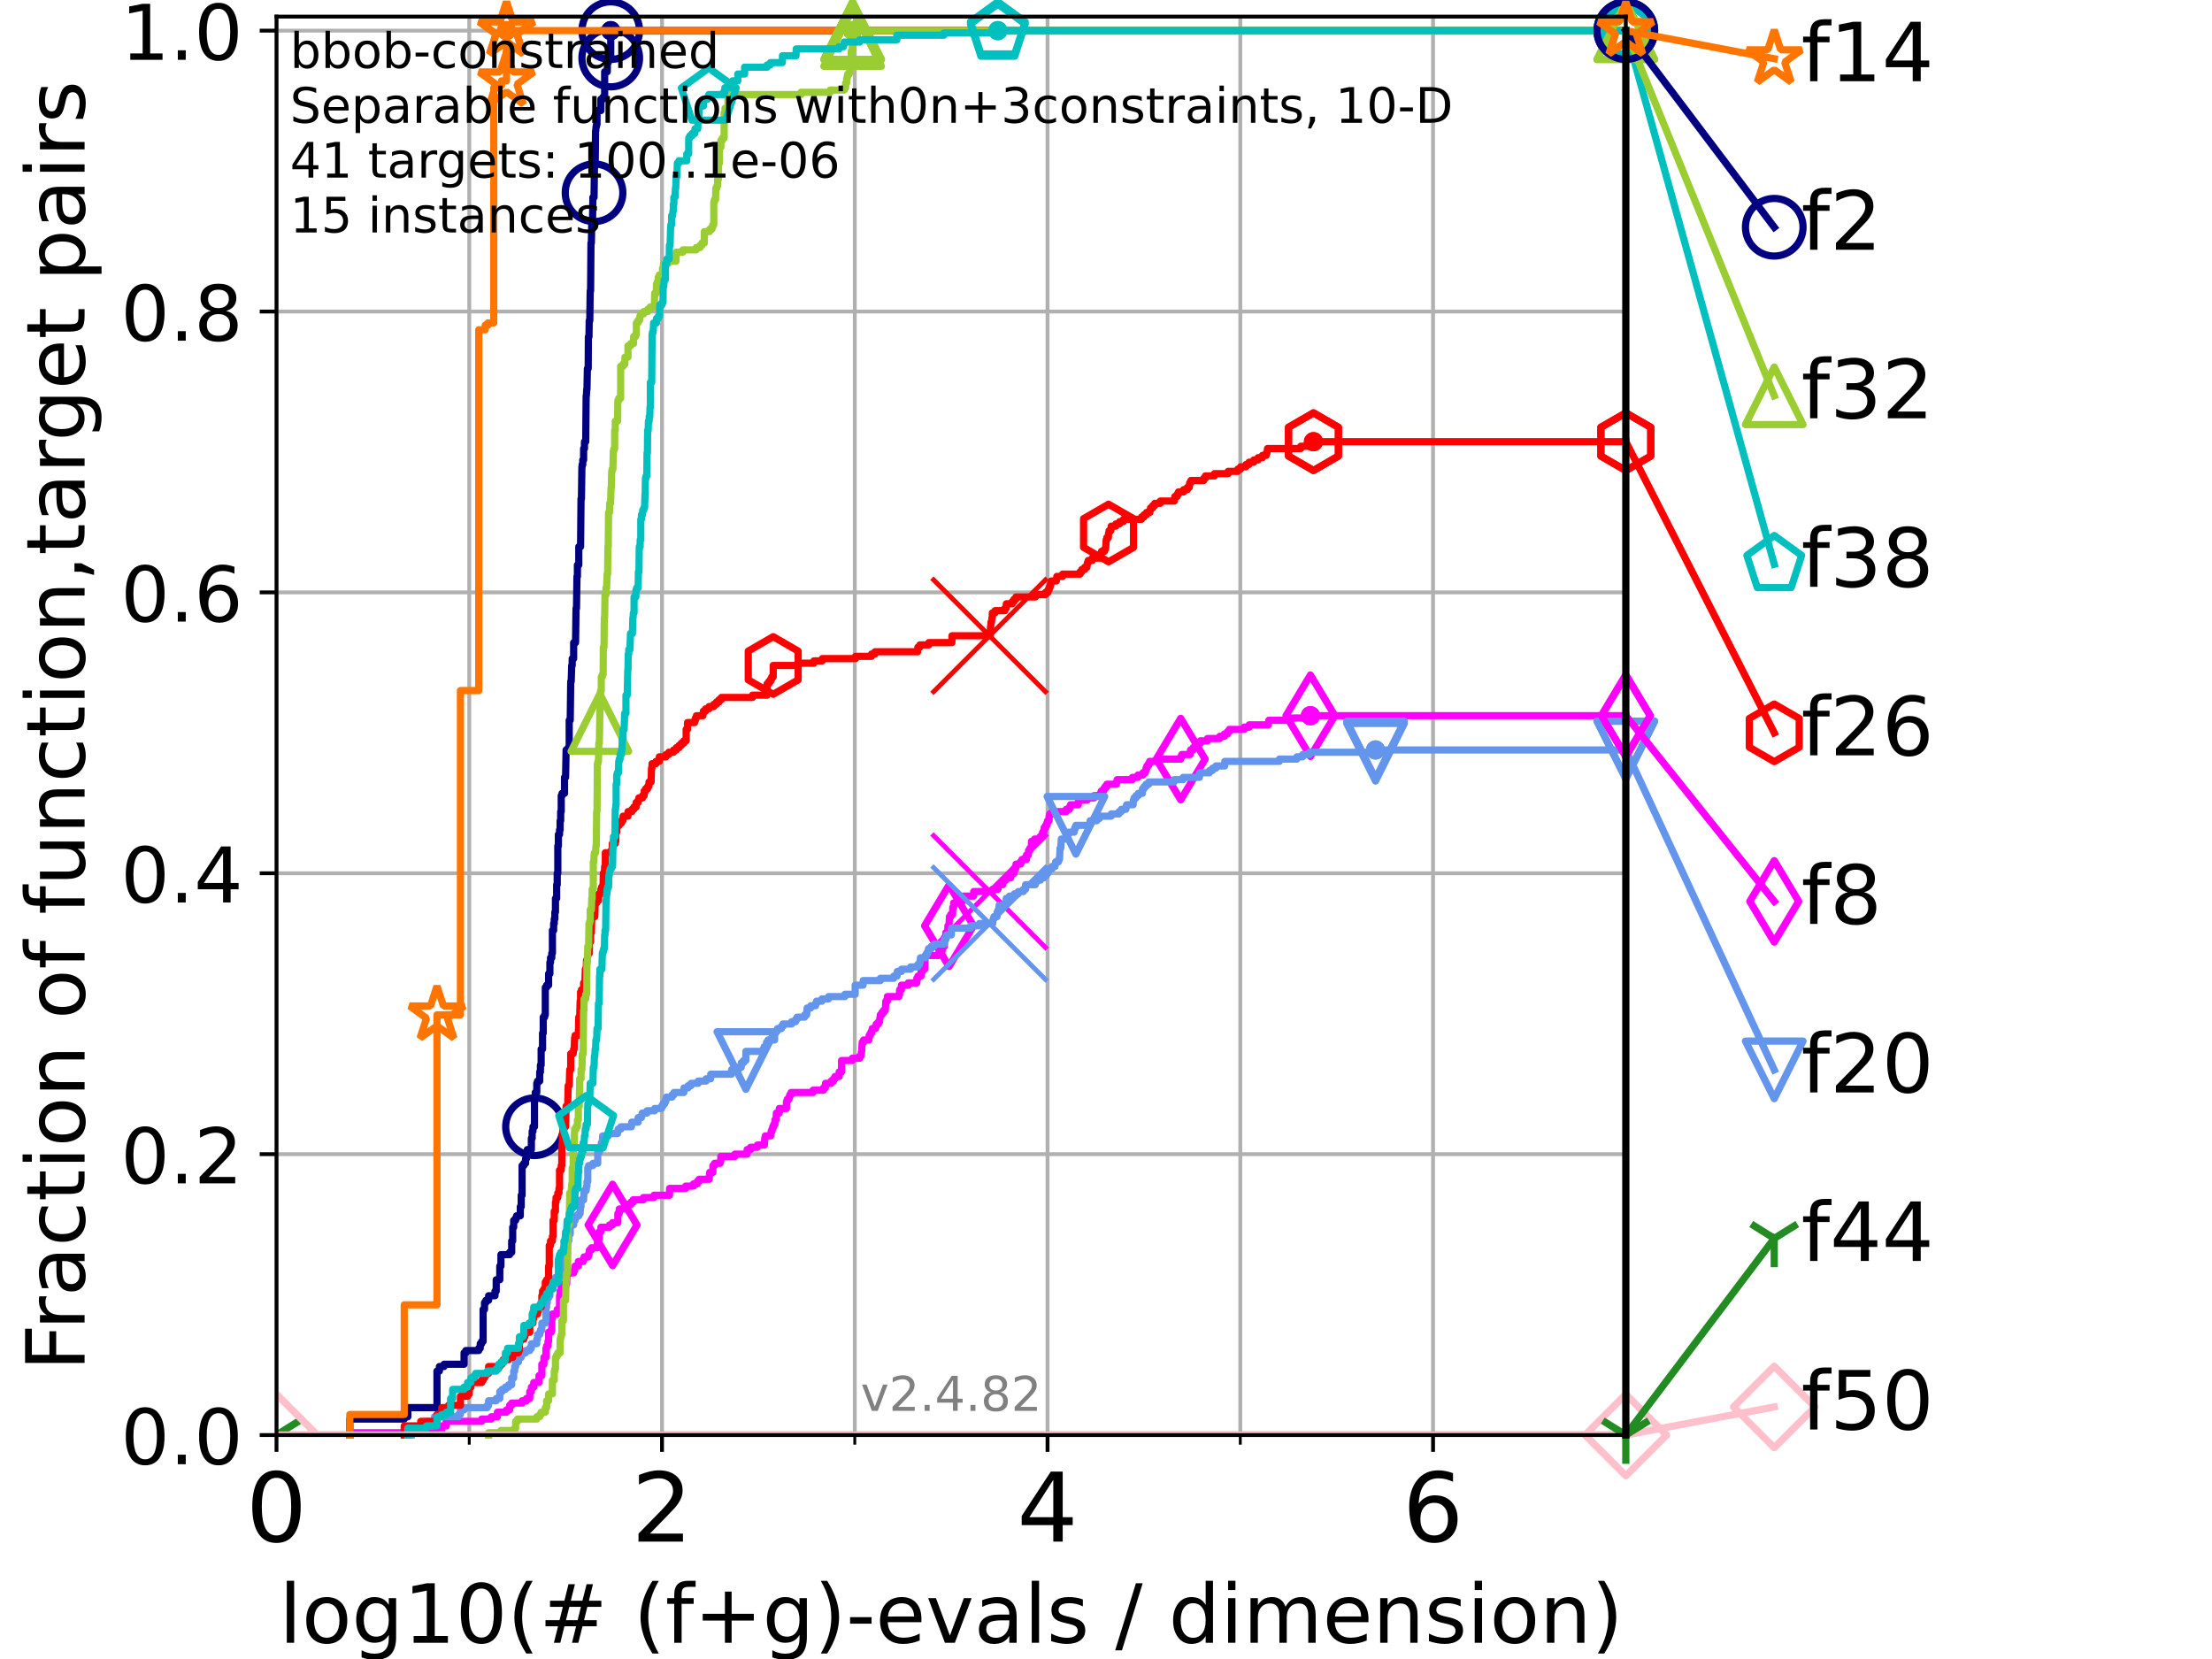 <?xml version="1.0" encoding="utf-8" standalone="no"?>
<!DOCTYPE svg PUBLIC "-//W3C//DTD SVG 1.1//EN"
  "http://www.w3.org/Graphics/SVG/1.1/DTD/svg11.dtd">
<!-- Created with matplotlib (https://matplotlib.org/) -->
<svg height="345.6pt" version="1.1" viewBox="0 0 460.8 345.6" width="460.8pt" xmlns="http://www.w3.org/2000/svg" xmlns:xlink="http://www.w3.org/1999/xlink">
 <defs>
  <style type="text/css">*{stroke-linecap:butt;stroke-linejoin:round;}</style>
 </defs>
 <g id="figure_1">
  <g id="patch_1">
   <path d="M 0 345.6 
L 460.8 345.6 
L 460.8 0 
L 0 0 
z
" style="fill:#ffffff;"/>
  </g>
  <g id="axes_1">
   <g id="patch_2">
    <path d="M 57.6 298.944 
L 338.688 298.944 
L 338.688 3.456 
L 57.6 3.456 
z
" style="fill:#ffffff;"/>
   </g>
   <g id="matplotlib.axis_1">
    <g id="xtick_1">
     <g id="line2d_1">
      <path clip-path="url(#p8aeff557b8)" d="M 57.6 298.944 
L 57.6 3.456 
" style="fill:none;stroke:#b0b0b0;stroke-linecap:square;stroke-width:0.8;"/>
     </g>
     <g id="line2d_2">
      <defs>
       <path d="M 0 0 
L 0 3.5 
" id="m79be1f32aa" style="stroke:#000000;stroke-width:0.8;"/>
      </defs>
      <g>
       <use style="stroke:#000000;stroke-width:0.8;" x="57.6" xlink:href="#m79be1f32aa" y="298.944"/>
      </g>
     </g>
     <g id="text_1">
      <!-- 0 -->
      <g transform="translate(51.237 321.141)scale(0.2 -0.2)">
       <defs>
        <path d="M 31.781 66.406 
Q 24.172 66.406 20.328 58.906 
Q 16.5 51.422 16.5 36.375 
Q 16.5 21.391 20.328 13.891 
Q 24.172 6.391 31.781 6.391 
Q 39.453 6.391 43.281 13.891 
Q 47.125 21.391 47.125 36.375 
Q 47.125 51.422 43.281 58.906 
Q 39.453 66.406 31.781 66.406 
z
M 31.781 74.219 
Q 44.047 74.219 50.516 64.516 
Q 56.984 54.828 56.984 36.375 
Q 56.984 17.969 50.516 8.266 
Q 44.047 -1.422 31.781 -1.422 
Q 19.531 -1.422 13.062 8.266 
Q 6.594 17.969 6.594 36.375 
Q 6.594 54.828 13.062 64.516 
Q 19.531 74.219 31.781 74.219 
z
" id="DejaVuSans-48"/>
       </defs>
       <use xlink:href="#DejaVuSans-48"/>
      </g>
     </g>
    </g>
    <g id="xtick_2">
     <g id="line2d_3">
      <path clip-path="url(#p8aeff557b8)" d="M 137.911 298.944 
L 137.911 3.456 
" style="fill:none;stroke:#b0b0b0;stroke-linecap:square;stroke-width:0.8;"/>
     </g>
     <g id="line2d_4">
      <g>
       <use style="stroke:#000000;stroke-width:0.8;" x="137.911" xlink:href="#m79be1f32aa" y="298.944"/>
      </g>
     </g>
     <g id="text_2">
      <!-- 2 -->
      <g transform="translate(131.548 321.141)scale(0.2 -0.2)">
       <defs>
        <path d="M 19.188 8.297 
L 53.609 8.297 
L 53.609 0 
L 7.328 0 
L 7.328 8.297 
Q 12.938 14.109 22.625 23.891 
Q 32.328 33.688 34.812 36.531 
Q 39.547 41.844 41.422 45.531 
Q 43.312 49.219 43.312 52.781 
Q 43.312 58.594 39.234 62.25 
Q 35.156 65.922 28.609 65.922 
Q 23.969 65.922 18.812 64.312 
Q 13.672 62.703 7.812 59.422 
L 7.812 69.391 
Q 13.766 71.781 18.938 73 
Q 24.125 74.219 28.422 74.219 
Q 39.75 74.219 46.484 68.547 
Q 53.219 62.891 53.219 53.422 
Q 53.219 48.922 51.531 44.891 
Q 49.859 40.875 45.406 35.406 
Q 44.188 33.984 37.641 27.219 
Q 31.109 20.453 19.188 8.297 
z
" id="DejaVuSans-50"/>
       </defs>
       <use xlink:href="#DejaVuSans-50"/>
      </g>
     </g>
    </g>
    <g id="xtick_3">
     <g id="line2d_5">
      <path clip-path="url(#p8aeff557b8)" d="M 218.222 298.944 
L 218.222 3.456 
" style="fill:none;stroke:#b0b0b0;stroke-linecap:square;stroke-width:0.8;"/>
     </g>
     <g id="line2d_6">
      <g>
       <use style="stroke:#000000;stroke-width:0.8;" x="218.222" xlink:href="#m79be1f32aa" y="298.944"/>
      </g>
     </g>
     <g id="text_3">
      <!-- 4 -->
      <g transform="translate(211.859 321.141)scale(0.2 -0.2)">
       <defs>
        <path d="M 37.797 64.312 
L 12.891 25.391 
L 37.797 25.391 
z
M 35.203 72.906 
L 47.609 72.906 
L 47.609 25.391 
L 58.016 25.391 
L 58.016 17.188 
L 47.609 17.188 
L 47.609 0 
L 37.797 0 
L 37.797 17.188 
L 4.891 17.188 
L 4.891 26.703 
z
" id="DejaVuSans-52"/>
       </defs>
       <use xlink:href="#DejaVuSans-52"/>
      </g>
     </g>
    </g>
    <g id="xtick_4">
     <g id="line2d_7">
      <path clip-path="url(#p8aeff557b8)" d="M 298.533 298.944 
L 298.533 3.456 
" style="fill:none;stroke:#b0b0b0;stroke-linecap:square;stroke-width:0.8;"/>
     </g>
     <g id="line2d_8">
      <g>
       <use style="stroke:#000000;stroke-width:0.8;" x="298.533" xlink:href="#m79be1f32aa" y="298.944"/>
      </g>
     </g>
     <g id="text_4">
      <!-- 6 -->
      <g transform="translate(292.17 321.141)scale(0.2 -0.2)">
       <defs>
        <path d="M 33.016 40.375 
Q 26.375 40.375 22.484 35.828 
Q 18.609 31.297 18.609 23.391 
Q 18.609 15.531 22.484 10.953 
Q 26.375 6.391 33.016 6.391 
Q 39.656 6.391 43.531 10.953 
Q 47.406 15.531 47.406 23.391 
Q 47.406 31.297 43.531 35.828 
Q 39.656 40.375 33.016 40.375 
z
M 52.594 71.297 
L 52.594 62.312 
Q 48.875 64.062 45.094 64.984 
Q 41.312 65.922 37.594 65.922 
Q 27.828 65.922 22.672 59.328 
Q 17.531 52.734 16.797 39.406 
Q 19.672 43.656 24.016 45.922 
Q 28.375 48.188 33.594 48.188 
Q 44.578 48.188 50.953 41.516 
Q 57.328 34.859 57.328 23.391 
Q 57.328 12.156 50.688 5.359 
Q 44.047 -1.422 33.016 -1.422 
Q 20.359 -1.422 13.672 8.266 
Q 6.984 17.969 6.984 36.375 
Q 6.984 53.656 15.188 63.938 
Q 23.391 74.219 37.203 74.219 
Q 40.922 74.219 44.703 73.484 
Q 48.484 72.75 52.594 71.297 
z
" id="DejaVuSans-54"/>
       </defs>
       <use xlink:href="#DejaVuSans-54"/>
      </g>
     </g>
    </g>
    <g id="xtick_5">
     <g id="line2d_9">
      <path clip-path="url(#p8aeff557b8)" d="M 97.755 298.944 
L 97.755 3.456 
" style="fill:none;stroke:#b0b0b0;stroke-linecap:square;stroke-width:0.8;"/>
     </g>
     <g id="line2d_10">
      <defs>
       <path d="M 0 0 
L 0 2 
" id="m8f6400299d" style="stroke:#000000;stroke-width:0.6;"/>
      </defs>
      <g>
       <use style="stroke:#000000;stroke-width:0.6;" x="97.755" xlink:href="#m8f6400299d" y="298.944"/>
      </g>
     </g>
    </g>
    <g id="xtick_6">
     <g id="line2d_11">
      <path clip-path="url(#p8aeff557b8)" d="M 178.066 298.944 
L 178.066 3.456 
" style="fill:none;stroke:#b0b0b0;stroke-linecap:square;stroke-width:0.8;"/>
     </g>
     <g id="line2d_12">
      <g>
       <use style="stroke:#000000;stroke-width:0.6;" x="178.066" xlink:href="#m8f6400299d" y="298.944"/>
      </g>
     </g>
    </g>
    <g id="xtick_7">
     <g id="line2d_13">
      <path clip-path="url(#p8aeff557b8)" d="M 258.377 298.944 
L 258.377 3.456 
" style="fill:none;stroke:#b0b0b0;stroke-linecap:square;stroke-width:0.8;"/>
     </g>
     <g id="line2d_14">
      <g>
       <use style="stroke:#000000;stroke-width:0.6;" x="258.377" xlink:href="#m8f6400299d" y="298.944"/>
      </g>
     </g>
    </g>
    <g id="xtick_8">
     <g id="line2d_15">
      <path clip-path="url(#p8aeff557b8)" d="M 338.688 298.944 
L 338.688 3.456 
" style="fill:none;stroke:#b0b0b0;stroke-linecap:square;stroke-width:0.8;"/>
     </g>
     <g id="line2d_16">
      <g>
       <use style="stroke:#000000;stroke-width:0.6;" x="338.688" xlink:href="#m8f6400299d" y="298.944"/>
      </g>
     </g>
    </g>
    <g id="text_5">
     <!-- log10(# (f+g)-evals / dimension) -->
     <g transform="translate(58.145 342.218)scale(0.17 -0.17)">
      <defs>
       <path d="M 9.422 75.984 
L 18.406 75.984 
L 18.406 0 
L 9.422 0 
z
" id="DejaVuSans-108"/>
       <path d="M 30.609 48.391 
Q 23.391 48.391 19.188 42.75 
Q 14.984 37.109 14.984 27.297 
Q 14.984 17.484 19.156 11.844 
Q 23.344 6.203 30.609 6.203 
Q 37.797 6.203 41.984 11.859 
Q 46.188 17.531 46.188 27.297 
Q 46.188 37.016 41.984 42.703 
Q 37.797 48.391 30.609 48.391 
z
M 30.609 56 
Q 42.328 56 49.016 48.375 
Q 55.719 40.766 55.719 27.297 
Q 55.719 13.875 49.016 6.219 
Q 42.328 -1.422 30.609 -1.422 
Q 18.844 -1.422 12.172 6.219 
Q 5.516 13.875 5.516 27.297 
Q 5.516 40.766 12.172 48.375 
Q 18.844 56 30.609 56 
z
" id="DejaVuSans-111"/>
       <path d="M 45.406 27.984 
Q 45.406 37.75 41.375 43.109 
Q 37.359 48.484 30.078 48.484 
Q 22.859 48.484 18.828 43.109 
Q 14.797 37.75 14.797 27.984 
Q 14.797 18.266 18.828 12.891 
Q 22.859 7.516 30.078 7.516 
Q 37.359 7.516 41.375 12.891 
Q 45.406 18.266 45.406 27.984 
z
M 54.391 6.781 
Q 54.391 -7.172 48.188 -13.984 
Q 42 -20.797 29.203 -20.797 
Q 24.469 -20.797 20.266 -20.094 
Q 16.062 -19.391 12.109 -17.922 
L 12.109 -9.188 
Q 16.062 -11.328 19.922 -12.344 
Q 23.781 -13.375 27.781 -13.375 
Q 36.625 -13.375 41.016 -8.766 
Q 45.406 -4.156 45.406 5.172 
L 45.406 9.625 
Q 42.625 4.781 38.281 2.391 
Q 33.938 0 27.875 0 
Q 17.828 0 11.672 7.656 
Q 5.516 15.328 5.516 27.984 
Q 5.516 40.672 11.672 48.328 
Q 17.828 56 27.875 56 
Q 33.938 56 38.281 53.609 
Q 42.625 51.219 45.406 46.391 
L 45.406 54.688 
L 54.391 54.688 
z
" id="DejaVuSans-103"/>
       <path d="M 12.406 8.297 
L 28.516 8.297 
L 28.516 63.922 
L 10.984 60.406 
L 10.984 69.391 
L 28.422 72.906 
L 38.281 72.906 
L 38.281 8.297 
L 54.391 8.297 
L 54.391 0 
L 12.406 0 
z
" id="DejaVuSans-49"/>
       <path d="M 31 75.875 
Q 24.469 64.656 21.281 53.656 
Q 18.109 42.672 18.109 31.391 
Q 18.109 20.125 21.312 9.062 
Q 24.516 -2 31 -13.188 
L 23.188 -13.188 
Q 15.875 -1.703 12.234 9.375 
Q 8.594 20.453 8.594 31.391 
Q 8.594 42.281 12.203 53.312 
Q 15.828 64.359 23.188 75.875 
z
" id="DejaVuSans-40"/>
       <path d="M 51.125 44 
L 36.922 44 
L 32.812 27.688 
L 47.125 27.688 
z
M 43.797 71.781 
L 38.719 51.516 
L 52.984 51.516 
L 58.109 71.781 
L 65.922 71.781 
L 60.891 51.516 
L 76.125 51.516 
L 76.125 44 
L 58.984 44 
L 54.984 27.688 
L 70.516 27.688 
L 70.516 20.219 
L 53.078 20.219 
L 48 0 
L 40.188 0 
L 45.219 20.219 
L 30.906 20.219 
L 25.875 0 
L 18.016 0 
L 23.094 20.219 
L 7.719 20.219 
L 7.719 27.688 
L 24.906 27.688 
L 29 44 
L 13.281 44 
L 13.281 51.516 
L 30.906 51.516 
L 35.891 71.781 
z
" id="DejaVuSans-35"/>
       <path id="DejaVuSans-32"/>
       <path d="M 37.109 75.984 
L 37.109 68.5 
L 28.516 68.5 
Q 23.688 68.5 21.797 66.547 
Q 19.922 64.594 19.922 59.516 
L 19.922 54.688 
L 34.719 54.688 
L 34.719 47.703 
L 19.922 47.703 
L 19.922 0 
L 10.891 0 
L 10.891 47.703 
L 2.297 47.703 
L 2.297 54.688 
L 10.891 54.688 
L 10.891 58.5 
Q 10.891 67.625 15.141 71.797 
Q 19.391 75.984 28.609 75.984 
z
" id="DejaVuSans-102"/>
       <path d="M 46 62.703 
L 46 35.5 
L 73.188 35.5 
L 73.188 27.203 
L 46 27.203 
L 46 0 
L 37.797 0 
L 37.797 27.203 
L 10.594 27.203 
L 10.594 35.5 
L 37.797 35.5 
L 37.797 62.703 
z
" id="DejaVuSans-43"/>
       <path d="M 8.016 75.875 
L 15.828 75.875 
Q 23.141 64.359 26.781 53.312 
Q 30.422 42.281 30.422 31.391 
Q 30.422 20.453 26.781 9.375 
Q 23.141 -1.703 15.828 -13.188 
L 8.016 -13.188 
Q 14.5 -2 17.703 9.062 
Q 20.906 20.125 20.906 31.391 
Q 20.906 42.672 17.703 53.656 
Q 14.5 64.656 8.016 75.875 
z
" id="DejaVuSans-41"/>
       <path d="M 4.891 31.391 
L 31.203 31.391 
L 31.203 23.391 
L 4.891 23.391 
z
" id="DejaVuSans-45"/>
       <path d="M 56.203 29.594 
L 56.203 25.203 
L 14.891 25.203 
Q 15.484 15.922 20.484 11.062 
Q 25.484 6.203 34.422 6.203 
Q 39.594 6.203 44.453 7.469 
Q 49.312 8.734 54.109 11.281 
L 54.109 2.781 
Q 49.266 0.734 44.188 -0.344 
Q 39.109 -1.422 33.891 -1.422 
Q 20.797 -1.422 13.156 6.188 
Q 5.516 13.812 5.516 26.812 
Q 5.516 40.234 12.766 48.109 
Q 20.016 56 32.328 56 
Q 43.359 56 49.781 48.891 
Q 56.203 41.797 56.203 29.594 
z
M 47.219 32.234 
Q 47.125 39.594 43.094 43.984 
Q 39.062 48.391 32.422 48.391 
Q 24.906 48.391 20.391 44.141 
Q 15.875 39.891 15.188 32.172 
z
" id="DejaVuSans-101"/>
       <path d="M 2.984 54.688 
L 12.5 54.688 
L 29.594 8.797 
L 46.688 54.688 
L 56.203 54.688 
L 35.688 0 
L 23.484 0 
z
" id="DejaVuSans-118"/>
       <path d="M 34.281 27.484 
Q 23.391 27.484 19.188 25 
Q 14.984 22.516 14.984 16.5 
Q 14.984 11.719 18.141 8.906 
Q 21.297 6.109 26.703 6.109 
Q 34.188 6.109 38.703 11.406 
Q 43.219 16.703 43.219 25.484 
L 43.219 27.484 
z
M 52.203 31.203 
L 52.203 0 
L 43.219 0 
L 43.219 8.297 
Q 40.141 3.328 35.547 0.953 
Q 30.953 -1.422 24.312 -1.422 
Q 15.922 -1.422 10.953 3.297 
Q 6 8.016 6 15.922 
Q 6 25.141 12.172 29.828 
Q 18.359 34.516 30.609 34.516 
L 43.219 34.516 
L 43.219 35.406 
Q 43.219 41.609 39.141 45 
Q 35.062 48.391 27.688 48.391 
Q 23 48.391 18.547 47.266 
Q 14.109 46.141 10.016 43.891 
L 10.016 52.203 
Q 14.938 54.109 19.578 55.047 
Q 24.219 56 28.609 56 
Q 40.484 56 46.344 49.844 
Q 52.203 43.703 52.203 31.203 
z
" id="DejaVuSans-97"/>
       <path d="M 44.281 53.078 
L 44.281 44.578 
Q 40.484 46.531 36.375 47.5 
Q 32.281 48.484 27.875 48.484 
Q 21.188 48.484 17.844 46.438 
Q 14.5 44.391 14.5 40.281 
Q 14.5 37.156 16.891 35.375 
Q 19.281 33.594 26.516 31.984 
L 29.594 31.297 
Q 39.156 29.25 43.188 25.516 
Q 47.219 21.781 47.219 15.094 
Q 47.219 7.469 41.188 3.016 
Q 35.156 -1.422 24.609 -1.422 
Q 20.219 -1.422 15.453 -0.562 
Q 10.688 0.297 5.422 2 
L 5.422 11.281 
Q 10.406 8.688 15.234 7.391 
Q 20.062 6.109 24.812 6.109 
Q 31.156 6.109 34.562 8.281 
Q 37.984 10.453 37.984 14.406 
Q 37.984 18.062 35.516 20.016 
Q 33.062 21.969 24.703 23.781 
L 21.578 24.516 
Q 13.234 26.266 9.516 29.906 
Q 5.812 33.547 5.812 39.891 
Q 5.812 47.609 11.281 51.797 
Q 16.75 56 26.812 56 
Q 31.781 56 36.172 55.266 
Q 40.578 54.547 44.281 53.078 
z
" id="DejaVuSans-115"/>
       <path d="M 25.391 72.906 
L 33.688 72.906 
L 8.297 -9.281 
L 0 -9.281 
z
" id="DejaVuSans-47"/>
       <path d="M 45.406 46.391 
L 45.406 75.984 
L 54.391 75.984 
L 54.391 0 
L 45.406 0 
L 45.406 8.203 
Q 42.578 3.328 38.25 0.953 
Q 33.938 -1.422 27.875 -1.422 
Q 17.969 -1.422 11.734 6.484 
Q 5.516 14.406 5.516 27.297 
Q 5.516 40.188 11.734 48.094 
Q 17.969 56 27.875 56 
Q 33.938 56 38.25 53.625 
Q 42.578 51.266 45.406 46.391 
z
M 14.797 27.297 
Q 14.797 17.391 18.875 11.75 
Q 22.953 6.109 30.078 6.109 
Q 37.203 6.109 41.297 11.75 
Q 45.406 17.391 45.406 27.297 
Q 45.406 37.203 41.297 42.844 
Q 37.203 48.484 30.078 48.484 
Q 22.953 48.484 18.875 42.844 
Q 14.797 37.203 14.797 27.297 
z
" id="DejaVuSans-100"/>
       <path d="M 9.422 54.688 
L 18.406 54.688 
L 18.406 0 
L 9.422 0 
z
M 9.422 75.984 
L 18.406 75.984 
L 18.406 64.594 
L 9.422 64.594 
z
" id="DejaVuSans-105"/>
       <path d="M 52 44.188 
Q 55.375 50.25 60.062 53.125 
Q 64.75 56 71.094 56 
Q 79.641 56 84.281 50.016 
Q 88.922 44.047 88.922 33.016 
L 88.922 0 
L 79.891 0 
L 79.891 32.719 
Q 79.891 40.578 77.094 44.375 
Q 74.312 48.188 68.609 48.188 
Q 61.625 48.188 57.562 43.547 
Q 53.516 38.922 53.516 30.906 
L 53.516 0 
L 44.484 0 
L 44.484 32.719 
Q 44.484 40.625 41.703 44.406 
Q 38.922 48.188 33.109 48.188 
Q 26.219 48.188 22.156 43.531 
Q 18.109 38.875 18.109 30.906 
L 18.109 0 
L 9.078 0 
L 9.078 54.688 
L 18.109 54.688 
L 18.109 46.188 
Q 21.188 51.219 25.484 53.609 
Q 29.781 56 35.688 56 
Q 41.656 56 45.828 52.969 
Q 50 49.953 52 44.188 
z
" id="DejaVuSans-109"/>
       <path d="M 54.891 33.016 
L 54.891 0 
L 45.906 0 
L 45.906 32.719 
Q 45.906 40.484 42.875 44.328 
Q 39.844 48.188 33.797 48.188 
Q 26.516 48.188 22.312 43.547 
Q 18.109 38.922 18.109 30.906 
L 18.109 0 
L 9.078 0 
L 9.078 54.688 
L 18.109 54.688 
L 18.109 46.188 
Q 21.344 51.125 25.703 53.562 
Q 30.078 56 35.797 56 
Q 45.219 56 50.047 50.172 
Q 54.891 44.344 54.891 33.016 
z
" id="DejaVuSans-110"/>
      </defs>
      <use xlink:href="#DejaVuSans-108"/>
      <use x="27.783" xlink:href="#DejaVuSans-111"/>
      <use x="88.965" xlink:href="#DejaVuSans-103"/>
      <use x="152.441" xlink:href="#DejaVuSans-49"/>
      <use x="216.064" xlink:href="#DejaVuSans-48"/>
      <use x="279.688" xlink:href="#DejaVuSans-40"/>
      <use x="318.701" xlink:href="#DejaVuSans-35"/>
      <use x="402.49" xlink:href="#DejaVuSans-32"/>
      <use x="434.277" xlink:href="#DejaVuSans-40"/>
      <use x="473.291" xlink:href="#DejaVuSans-102"/>
      <use x="508.496" xlink:href="#DejaVuSans-43"/>
      <use x="592.285" xlink:href="#DejaVuSans-103"/>
      <use x="655.762" xlink:href="#DejaVuSans-41"/>
      <use x="694.775" xlink:href="#DejaVuSans-45"/>
      <use x="730.859" xlink:href="#DejaVuSans-101"/>
      <use x="792.383" xlink:href="#DejaVuSans-118"/>
      <use x="851.562" xlink:href="#DejaVuSans-97"/>
      <use x="912.842" xlink:href="#DejaVuSans-108"/>
      <use x="940.625" xlink:href="#DejaVuSans-115"/>
      <use x="992.725" xlink:href="#DejaVuSans-32"/>
      <use x="1024.512" xlink:href="#DejaVuSans-47"/>
      <use x="1058.203" xlink:href="#DejaVuSans-32"/>
      <use x="1089.99" xlink:href="#DejaVuSans-100"/>
      <use x="1153.467" xlink:href="#DejaVuSans-105"/>
      <use x="1181.25" xlink:href="#DejaVuSans-109"/>
      <use x="1278.662" xlink:href="#DejaVuSans-101"/>
      <use x="1340.186" xlink:href="#DejaVuSans-110"/>
      <use x="1403.564" xlink:href="#DejaVuSans-115"/>
      <use x="1455.664" xlink:href="#DejaVuSans-105"/>
      <use x="1483.447" xlink:href="#DejaVuSans-111"/>
      <use x="1544.629" xlink:href="#DejaVuSans-110"/>
      <use x="1608.008" xlink:href="#DejaVuSans-41"/>
     </g>
    </g>
   </g>
   <g id="matplotlib.axis_2">
    <g id="ytick_1">
     <g id="line2d_17">
      <path clip-path="url(#p8aeff557b8)" d="M 57.6 298.944 
L 338.688 298.944 
" style="fill:none;stroke:#b0b0b0;stroke-linecap:square;stroke-width:0.8;"/>
     </g>
     <g id="line2d_18">
      <defs>
       <path d="M 0 0 
L -3.5 0 
" id="mb4b3c9469c" style="stroke:#000000;stroke-width:0.8;"/>
      </defs>
      <g>
       <use style="stroke:#000000;stroke-width:0.8;" x="57.6" xlink:href="#mb4b3c9469c" y="298.944"/>
      </g>
     </g>
     <g id="text_6">
      <!-- 0.0 -->
      <g transform="translate(25.155 305.023)scale(0.16 -0.16)">
       <defs>
        <path d="M 10.688 12.406 
L 21 12.406 
L 21 0 
L 10.688 0 
z
" id="DejaVuSans-46"/>
       </defs>
       <use xlink:href="#DejaVuSans-48"/>
       <use x="63.623" xlink:href="#DejaVuSans-46"/>
       <use x="95.41" xlink:href="#DejaVuSans-48"/>
      </g>
     </g>
    </g>
    <g id="ytick_2">
     <g id="line2d_19">
      <path clip-path="url(#p8aeff557b8)" d="M 57.6 240.432 
L 338.688 240.432 
" style="fill:none;stroke:#b0b0b0;stroke-linecap:square;stroke-width:0.8;"/>
     </g>
     <g id="line2d_20">
      <g>
       <use style="stroke:#000000;stroke-width:0.8;" x="57.6" xlink:href="#mb4b3c9469c" y="240.432"/>
      </g>
     </g>
     <g id="text_7">
      <!-- 0.2 -->
      <g transform="translate(25.155 246.51)scale(0.16 -0.16)">
       <use xlink:href="#DejaVuSans-48"/>
       <use x="63.623" xlink:href="#DejaVuSans-46"/>
       <use x="95.41" xlink:href="#DejaVuSans-50"/>
      </g>
     </g>
    </g>
    <g id="ytick_3">
     <g id="line2d_21">
      <path clip-path="url(#p8aeff557b8)" d="M 57.6 181.919 
L 338.688 181.919 
" style="fill:none;stroke:#b0b0b0;stroke-linecap:square;stroke-width:0.8;"/>
     </g>
     <g id="line2d_22">
      <g>
       <use style="stroke:#000000;stroke-width:0.8;" x="57.6" xlink:href="#mb4b3c9469c" y="181.919"/>
      </g>
     </g>
     <g id="text_8">
      <!-- 0.4 -->
      <g transform="translate(25.155 187.998)scale(0.16 -0.16)">
       <use xlink:href="#DejaVuSans-48"/>
       <use x="63.623" xlink:href="#DejaVuSans-46"/>
       <use x="95.41" xlink:href="#DejaVuSans-52"/>
      </g>
     </g>
    </g>
    <g id="ytick_4">
     <g id="line2d_23">
      <path clip-path="url(#p8aeff557b8)" d="M 57.6 123.407 
L 338.688 123.407 
" style="fill:none;stroke:#b0b0b0;stroke-linecap:square;stroke-width:0.8;"/>
     </g>
     <g id="line2d_24">
      <g>
       <use style="stroke:#000000;stroke-width:0.8;" x="57.6" xlink:href="#mb4b3c9469c" y="123.407"/>
      </g>
     </g>
     <g id="text_9">
      <!-- 0.6 -->
      <g transform="translate(25.155 129.485)scale(0.16 -0.16)">
       <use xlink:href="#DejaVuSans-48"/>
       <use x="63.623" xlink:href="#DejaVuSans-46"/>
       <use x="95.41" xlink:href="#DejaVuSans-54"/>
      </g>
     </g>
    </g>
    <g id="ytick_5">
     <g id="line2d_25">
      <path clip-path="url(#p8aeff557b8)" d="M 57.6 64.894 
L 338.688 64.894 
" style="fill:none;stroke:#b0b0b0;stroke-linecap:square;stroke-width:0.8;"/>
     </g>
     <g id="line2d_26">
      <g>
       <use style="stroke:#000000;stroke-width:0.8;" x="57.6" xlink:href="#mb4b3c9469c" y="64.894"/>
      </g>
     </g>
     <g id="text_10">
      <!-- 0.8 -->
      <g transform="translate(25.155 70.973)scale(0.16 -0.16)">
       <defs>
        <path d="M 31.781 34.625 
Q 24.75 34.625 20.719 30.859 
Q 16.703 27.094 16.703 20.516 
Q 16.703 13.922 20.719 10.156 
Q 24.75 6.391 31.781 6.391 
Q 38.812 6.391 42.859 10.172 
Q 46.922 13.969 46.922 20.516 
Q 46.922 27.094 42.891 30.859 
Q 38.875 34.625 31.781 34.625 
z
M 21.922 38.812 
Q 15.578 40.375 12.031 44.719 
Q 8.5 49.078 8.5 55.328 
Q 8.5 64.062 14.719 69.141 
Q 20.953 74.219 31.781 74.219 
Q 42.672 74.219 48.875 69.141 
Q 55.078 64.062 55.078 55.328 
Q 55.078 49.078 51.531 44.719 
Q 48 40.375 41.703 38.812 
Q 48.828 37.156 52.797 32.312 
Q 56.781 27.484 56.781 20.516 
Q 56.781 9.906 50.312 4.234 
Q 43.844 -1.422 31.781 -1.422 
Q 19.734 -1.422 13.25 4.234 
Q 6.781 9.906 6.781 20.516 
Q 6.781 27.484 10.781 32.312 
Q 14.797 37.156 21.922 38.812 
z
M 18.312 54.391 
Q 18.312 48.734 21.844 45.562 
Q 25.391 42.391 31.781 42.391 
Q 38.141 42.391 41.719 45.562 
Q 45.312 48.734 45.312 54.391 
Q 45.312 60.062 41.719 63.234 
Q 38.141 66.406 31.781 66.406 
Q 25.391 66.406 21.844 63.234 
Q 18.312 60.062 18.312 54.391 
z
" id="DejaVuSans-56"/>
       </defs>
       <use xlink:href="#DejaVuSans-48"/>
       <use x="63.623" xlink:href="#DejaVuSans-46"/>
       <use x="95.41" xlink:href="#DejaVuSans-56"/>
      </g>
     </g>
    </g>
    <g id="ytick_6">
     <g id="line2d_27">
      <path clip-path="url(#p8aeff557b8)" d="M 57.6 6.382 
L 338.688 6.382 
" style="fill:none;stroke:#b0b0b0;stroke-linecap:square;stroke-width:0.8;"/>
     </g>
     <g id="line2d_28">
      <g>
       <use style="stroke:#000000;stroke-width:0.8;" x="57.6" xlink:href="#mb4b3c9469c" y="6.382"/>
      </g>
     </g>
     <g id="text_11">
      <!-- 1.0 -->
      <g transform="translate(25.155 12.46)scale(0.16 -0.16)">
       <use xlink:href="#DejaVuSans-49"/>
       <use x="63.623" xlink:href="#DejaVuSans-46"/>
       <use x="95.41" xlink:href="#DejaVuSans-48"/>
      </g>
     </g>
    </g>
    <g id="text_12">
     <!-- Fraction of function,target pairs -->
     <g transform="translate(17.62 285.585)rotate(-90)scale(0.17 -0.17)">
      <defs>
       <path d="M 9.812 72.906 
L 51.703 72.906 
L 51.703 64.594 
L 19.672 64.594 
L 19.672 43.109 
L 48.578 43.109 
L 48.578 34.812 
L 19.672 34.812 
L 19.672 0 
L 9.812 0 
z
" id="DejaVuSans-70"/>
       <path d="M 41.109 46.297 
Q 39.594 47.172 37.812 47.578 
Q 36.031 48 33.891 48 
Q 26.266 48 22.188 43.047 
Q 18.109 38.094 18.109 28.812 
L 18.109 0 
L 9.078 0 
L 9.078 54.688 
L 18.109 54.688 
L 18.109 46.188 
Q 20.953 51.172 25.484 53.578 
Q 30.031 56 36.531 56 
Q 37.453 56 38.578 55.875 
Q 39.703 55.766 41.062 55.516 
z
" id="DejaVuSans-114"/>
       <path d="M 48.781 52.594 
L 48.781 44.188 
Q 44.969 46.297 41.141 47.344 
Q 37.312 48.391 33.406 48.391 
Q 24.656 48.391 19.812 42.844 
Q 14.984 37.312 14.984 27.297 
Q 14.984 17.281 19.812 11.734 
Q 24.656 6.203 33.406 6.203 
Q 37.312 6.203 41.141 7.25 
Q 44.969 8.297 48.781 10.406 
L 48.781 2.094 
Q 45.016 0.344 40.984 -0.531 
Q 36.969 -1.422 32.422 -1.422 
Q 20.062 -1.422 12.781 6.344 
Q 5.516 14.109 5.516 27.297 
Q 5.516 40.672 12.859 48.328 
Q 20.219 56 33.016 56 
Q 37.156 56 41.109 55.141 
Q 45.062 54.297 48.781 52.594 
z
" id="DejaVuSans-99"/>
       <path d="M 18.312 70.219 
L 18.312 54.688 
L 36.812 54.688 
L 36.812 47.703 
L 18.312 47.703 
L 18.312 18.016 
Q 18.312 11.328 20.141 9.422 
Q 21.969 7.516 27.594 7.516 
L 36.812 7.516 
L 36.812 0 
L 27.594 0 
Q 17.188 0 13.234 3.875 
Q 9.281 7.766 9.281 18.016 
L 9.281 47.703 
L 2.688 47.703 
L 2.688 54.688 
L 9.281 54.688 
L 9.281 70.219 
z
" id="DejaVuSans-116"/>
       <path d="M 8.5 21.578 
L 8.5 54.688 
L 17.484 54.688 
L 17.484 21.922 
Q 17.484 14.156 20.5 10.266 
Q 23.531 6.391 29.594 6.391 
Q 36.859 6.391 41.078 11.031 
Q 45.312 15.672 45.312 23.688 
L 45.312 54.688 
L 54.297 54.688 
L 54.297 0 
L 45.312 0 
L 45.312 8.406 
Q 42.047 3.422 37.719 1 
Q 33.406 -1.422 27.688 -1.422 
Q 18.266 -1.422 13.375 4.438 
Q 8.5 10.297 8.5 21.578 
z
M 31.109 56 
z
" id="DejaVuSans-117"/>
       <path d="M 11.719 12.406 
L 22.016 12.406 
L 22.016 4 
L 14.016 -11.625 
L 7.719 -11.625 
L 11.719 4 
z
" id="DejaVuSans-44"/>
       <path d="M 18.109 8.203 
L 18.109 -20.797 
L 9.078 -20.797 
L 9.078 54.688 
L 18.109 54.688 
L 18.109 46.391 
Q 20.953 51.266 25.266 53.625 
Q 29.594 56 35.594 56 
Q 45.562 56 51.781 48.094 
Q 58.016 40.188 58.016 27.297 
Q 58.016 14.406 51.781 6.484 
Q 45.562 -1.422 35.594 -1.422 
Q 29.594 -1.422 25.266 0.953 
Q 20.953 3.328 18.109 8.203 
z
M 48.688 27.297 
Q 48.688 37.203 44.609 42.844 
Q 40.531 48.484 33.406 48.484 
Q 26.266 48.484 22.188 42.844 
Q 18.109 37.203 18.109 27.297 
Q 18.109 17.391 22.188 11.75 
Q 26.266 6.109 33.406 6.109 
Q 40.531 6.109 44.609 11.75 
Q 48.688 17.391 48.688 27.297 
z
" id="DejaVuSans-112"/>
      </defs>
      <use xlink:href="#DejaVuSans-70"/>
      <use x="50.27" xlink:href="#DejaVuSans-114"/>
      <use x="91.383" xlink:href="#DejaVuSans-97"/>
      <use x="152.662" xlink:href="#DejaVuSans-99"/>
      <use x="207.643" xlink:href="#DejaVuSans-116"/>
      <use x="246.852" xlink:href="#DejaVuSans-105"/>
      <use x="274.635" xlink:href="#DejaVuSans-111"/>
      <use x="335.816" xlink:href="#DejaVuSans-110"/>
      <use x="399.195" xlink:href="#DejaVuSans-32"/>
      <use x="430.982" xlink:href="#DejaVuSans-111"/>
      <use x="492.164" xlink:href="#DejaVuSans-102"/>
      <use x="527.369" xlink:href="#DejaVuSans-32"/>
      <use x="559.156" xlink:href="#DejaVuSans-102"/>
      <use x="594.361" xlink:href="#DejaVuSans-117"/>
      <use x="657.74" xlink:href="#DejaVuSans-110"/>
      <use x="721.119" xlink:href="#DejaVuSans-99"/>
      <use x="776.1" xlink:href="#DejaVuSans-116"/>
      <use x="815.309" xlink:href="#DejaVuSans-105"/>
      <use x="843.092" xlink:href="#DejaVuSans-111"/>
      <use x="904.273" xlink:href="#DejaVuSans-110"/>
      <use x="967.652" xlink:href="#DejaVuSans-44"/>
      <use x="999.439" xlink:href="#DejaVuSans-116"/>
      <use x="1038.648" xlink:href="#DejaVuSans-97"/>
      <use x="1099.928" xlink:href="#DejaVuSans-114"/>
      <use x="1139.291" xlink:href="#DejaVuSans-103"/>
      <use x="1202.768" xlink:href="#DejaVuSans-101"/>
      <use x="1264.291" xlink:href="#DejaVuSans-116"/>
      <use x="1303.5" xlink:href="#DejaVuSans-32"/>
      <use x="1335.287" xlink:href="#DejaVuSans-112"/>
      <use x="1398.764" xlink:href="#DejaVuSans-97"/>
      <use x="1460.043" xlink:href="#DejaVuSans-105"/>
      <use x="1487.826" xlink:href="#DejaVuSans-114"/>
      <use x="1528.939" xlink:href="#DejaVuSans-115"/>
     </g>
    </g>
   </g>
   <g id="line2d_29">
    <defs>
     <path d="M 0 1.5 
C 0.398 1.5 0.779 1.342 1.061 1.061 
C 1.342 0.779 1.5 0.398 1.5 0 
C 1.5 -0.398 1.342 -0.779 1.061 -1.061 
C 0.779 -1.342 0.398 -1.5 0 -1.5 
C -0.398 -1.5 -0.779 -1.342 -1.061 -1.061 
C -1.342 -0.779 -1.5 -0.398 -1.5 0 
C -1.5 0.398 -1.342 0.779 -1.061 1.061 
C -0.779 1.342 -0.398 1.5 0 1.5 
z
" id="mfcdc6c1733" style="stroke:#000080;"/>
    </defs>
    <g>
     <use style="fill:#000080;stroke:#000080;" x="127.229" xlink:href="#mfcdc6c1733" y="6.382"/>
     <use style="fill:#000080;stroke:#000080;" x="127.229" xlink:href="#mfcdc6c1733" y="6.382"/>
    </g>
   </g>
   <g id="line2d_30">
    <path d="M 72.868 298.944 
L 72.868 295.614 
L 84.213 295.614 
L 84.213 295.138 
L 84.956 295.138 
L 84.956 293.235 
L 91.03 293.235 
L 91.03 285.624 
L 91.535 285.624 
L 91.535 284.673 
L 92.504 284.673 
L 92.504 284.197 
L 96.676 284.197 
L 96.676 281.818 
L 97.044 281.818 
L 97.044 281.343 
L 99.732 281.343 
L 99.732 280.867 
L 100.04 280.867 
L 100.04 279.916 
L 100.344 279.916 
L 100.344 279.44 
L 100.642 279.44 
L 100.642 272.78 
L 100.935 272.78 
L 100.935 271.353 
L 101.223 271.353 
L 101.223 270.877 
L 101.786 270.877 
L 101.786 269.926 
L 103.118 269.926 
L 103.118 268.974 
L 103.372 268.974 
L 103.372 266.596 
L 104.115 266.596 
L 104.115 263.741 
L 104.355 263.741 
L 104.355 261.363 
L 106.169 261.363 
L 106.169 260.887 
L 106.594 260.887 
L 106.594 258.509 
L 106.803 258.509 
L 106.803 255.654 
L 107.009 255.654 
L 107.009 254.227 
L 107.415 254.227 
L 107.415 253.751 
L 107.614 253.751 
L 107.614 253.276 
L 108.389 253.276 
L 108.389 251.373 
L 108.578 251.373 
L 108.578 248.994 
L 108.764 248.994 
L 108.764 242.81 
L 109.132 242.81 
L 109.132 242.334 
L 109.491 242.334 
L 109.491 241.383 
L 109.668 241.383 
L 109.668 240.432 
L 109.843 240.432 
L 109.843 239.48 
L 110.694 239.48 
L 110.694 237.102 
L 110.86 237.102 
L 110.86 235.674 
L 111.023 235.674 
L 111.023 234.723 
L 111.346 234.723 
L 111.346 228.539 
L 111.506 228.539 
L 111.506 227.587 
L 111.82 227.587 
L 111.82 225.684 
L 111.975 225.684 
L 111.975 225.209 
L 112.432 225.209 
L 112.432 223.306 
L 112.581 223.306 
L 112.581 221.879 
L 112.73 221.879 
L 112.73 218.549 
L 113.023 218.549 
L 113.023 215.219 
L 113.168 215.219 
L 113.168 211.889 
L 113.454 211.889 
L 113.454 211.413 
L 113.595 211.413 
L 113.595 205.705 
L 113.874 205.705 
L 113.874 205.229 
L 114.284 205.229 
L 114.284 202.85 
L 114.552 202.85 
L 114.552 200.472 
L 114.685 200.472 
L 114.685 199.52 
L 114.947 199.52 
L 114.947 198.569 
L 115.077 198.569 
L 115.077 193.812 
L 115.333 193.812 
L 115.333 192.385 
L 115.46 192.385 
L 115.46 191.433 
L 115.586 191.433 
L 115.586 190.006 
L 115.711 190.006 
L 115.711 187.152 
L 115.959 187.152 
L 115.959 184.298 
L 116.081 184.298 
L 116.081 181.919 
L 116.203 181.919 
L 116.203 176.211 
L 116.323 176.211 
L 116.323 173.832 
L 116.562 173.832 
L 116.562 172.881 
L 116.68 172.881 
L 116.68 170.978 
L 116.798 170.978 
L 116.798 169.075 
L 116.914 169.075 
L 116.914 165.745 
L 117.088 165.745 
L 117.088 165.269 
L 117.598 165.269 
L 117.598 161.939 
L 117.821 161.939 
L 117.931 156.231 
L 118.364 156.231 
L 118.364 155.755 
L 118.577 155.755 
L 118.577 150.046 
L 118.787 150.046 
L 118.891 141.959 
L 118.994 141.959 
L 119.097 138.629 
L 119.199 138.629 
L 119.199 137.202 
L 119.503 137.202 
L 119.503 133.872 
L 119.899 133.872 
L 119.997 126.737 
L 120.094 126.737 
L 120.191 120.077 
L 120.287 120.077 
L 120.287 117.698 
L 120.572 117.698 
L 120.572 113.892 
L 120.945 113.892 
L 121.037 103.902 
L 121.128 103.902 
L 121.219 97.242 
L 121.265 97.242 
L 121.265 96.767 
L 121.4 96.767 
L 121.4 95.815 
L 121.579 95.815 
L 121.579 93.437 
L 121.756 93.437 
L 121.756 92.01 
L 122.018 92.01 
L 122.105 82.495 
L 122.148 82.495 
L 122.234 81.068 
L 122.277 81.068 
L 122.362 76.787 
L 122.531 76.787 
L 122.573 70.127 
L 122.699 70.127 
L 122.741 66.797 
L 122.865 66.797 
L 122.948 60.613 
L 123.03 60.613 
L 123.111 50.623 
L 123.193 50.623 
L 123.274 46.341 
L 123.314 46.341 
L 123.314 45.866 
L 123.434 45.866 
L 123.514 41.109 
L 123.751 41.109 
L 123.83 34.924 
L 123.869 34.924 
L 123.869 34.449 
L 123.985 34.449 
L 124.063 27.313 
L 124.101 27.313 
L 124.178 26.361 
L 124.255 26.361 
L 124.255 25.886 
L 124.369 25.886 
L 124.369 23.032 
L 125.183 23.032 
L 125.183 20.653 
L 125.648 20.653 
L 125.648 20.177 
L 125.962 20.177 
L 125.962 14.944 
L 126.507 14.944 
L 126.54 13.042 
L 126.707 13.042 
L 126.707 12.09 
L 127.229 12.09 
L 127.229 6.382 
L 338.688 6.382 
L 338.688 6.382 
" style="fill:none;stroke:#000080;stroke-linecap:square;stroke-width:1.5;"/>
   </g>
   <g id="line2d_31">
    <defs>
     <path d="M 0 6 
C 1.591 6 3.117 5.368 4.243 4.243 
C 5.368 3.117 6 1.591 6 0 
C 6 -1.591 5.368 -3.117 4.243 -4.243 
C 3.117 -5.368 1.591 -6 0 -6 
C -1.591 -6 -3.117 -5.368 -4.243 -4.243 
C -5.368 -3.117 -6 -1.591 -6 0 
C -6 1.591 -5.368 3.117 -4.243 4.243 
C -3.117 5.368 -1.591 6 0 6 
z
" id="m294c1d6210" style="stroke:#000080;stroke-width:1.5;"/>
    </defs>
    <g>
     <use style="fill-opacity:0;stroke:#000080;stroke-width:1.5;" x="111.346" xlink:href="#m294c1d6210" y="234.723"/>
     <use style="fill-opacity:0;stroke:#000080;stroke-width:1.5;" x="123.751" xlink:href="#m294c1d6210" y="40.157"/>
     <use style="fill-opacity:0;stroke:#000080;stroke-width:1.5;" x="127.229" xlink:href="#m294c1d6210" y="12.09"/>
     <use style="fill-opacity:0;stroke:#000080;stroke-width:1.5;" x="127.229" xlink:href="#m294c1d6210" y="6.382"/>
     <use style="fill-opacity:0;stroke:#000080;stroke-width:1.5;" x="338.688" xlink:href="#m294c1d6210" y="6.382"/>
    </g>
   </g>
   <g id="line2d_32">
    <path style="fill:none;stroke:#000080;stroke-linecap:square;stroke-width:1.5;"/>
    <g/>
   </g>
   <g id="line2d_33">
    <defs>
     <path d="M 0 1.5 
C 0.398 1.5 0.779 1.342 1.061 1.061 
C 1.342 0.779 1.5 0.398 1.5 0 
C 1.5 -0.398 1.342 -0.779 1.061 -1.061 
C 0.779 -1.342 0.398 -1.5 0 -1.5 
C -0.398 -1.5 -0.779 -1.342 -1.061 -1.061 
C -1.342 -0.779 -1.5 -0.398 -1.5 0 
C -1.5 0.398 -1.342 0.779 -1.061 1.061 
C -0.779 1.342 -0.398 1.5 0 1.5 
z
" id="m936c69331e" style="stroke:#ff00ff;"/>
    </defs>
    <g>
     <use style="fill:#ff00ff;stroke:#ff00ff;" x="272.985" xlink:href="#m936c69331e" y="149.095"/>
     <use style="fill:#ff00ff;stroke:#ff00ff;" x="272.985" xlink:href="#m936c69331e" y="149.095"/>
    </g>
   </g>
   <g id="line2d_34">
    <path d="M 72.868 298.944 
L 72.868 298.468 
L 91.03 298.468 
L 91.03 297.993 
L 92.027 297.993 
L 92.027 297.041 
L 92.969 297.041 
L 92.969 296.09 
L 100.344 296.09 
L 100.344 295.614 
L 102.331 295.614 
L 102.331 295.138 
L 103.623 295.138 
L 103.623 294.187 
L 105.51 294.187 
L 105.51 293.711 
L 106.169 293.711 
L 106.169 292.76 
L 106.594 292.76 
L 106.594 292.284 
L 108.764 292.284 
L 108.764 291.808 
L 109.668 291.808 
L 109.668 291.333 
L 110.359 291.333 
L 110.359 289.905 
L 110.694 289.905 
L 110.694 288.954 
L 111.186 288.954 
L 111.186 288.003 
L 112.281 288.003 
L 112.281 286.576 
L 112.877 286.576 
L 112.877 284.197 
L 113.311 284.197 
L 113.311 282.77 
L 113.735 282.77 
L 113.735 280.867 
L 113.874 280.867 
L 113.874 280.391 
L 114.148 280.391 
L 114.148 279.44 
L 114.284 279.44 
L 114.284 277.537 
L 114.817 277.537 
L 114.817 277.061 
L 114.947 277.061 
L 114.947 274.683 
L 115.077 274.683 
L 115.077 273.731 
L 116.081 273.731 
L 116.081 272.78 
L 116.562 272.78 
L 116.562 269.926 
L 116.68 269.926 
L 116.68 268.974 
L 116.914 268.974 
L 116.914 268.023 
L 117.03 268.023 
L 117.03 267.547 
L 118.04 267.547 
L 118.149 265.169 
L 119.503 265.169 
L 119.503 264.693 
L 119.702 264.693 
L 119.801 263.741 
L 120.477 263.741 
L 120.477 262.79 
L 121.49 262.79 
L 121.49 262.314 
L 121.668 262.314 
L 121.668 261.839 
L 122.531 261.839 
L 122.531 261.363 
L 122.699 261.363 
L 122.782 260.411 
L 123.193 260.411 
L 123.193 259.936 
L 124.444 259.936 
L 124.444 258.984 
L 124.669 258.984 
L 124.669 258.033 
L 124.818 258.033 
L 124.818 256.606 
L 125.183 256.606 
L 125.183 255.654 
L 126.97 255.654 
L 126.97 255.179 
L 127.611 255.179 
L 127.611 254.703 
L 128.709 254.703 
L 128.709 252.8 
L 129.002 252.8 
L 129.002 251.849 
L 130.398 251.849 
L 130.398 250.897 
L 131.44 250.897 
L 131.44 250.421 
L 131.889 250.421 
L 131.889 249.946 
L 134.019 249.946 
L 134.019 249.47 
L 136.228 249.47 
L 136.228 248.994 
L 139.478 248.994 
L 139.478 247.567 
L 142.832 247.567 
L 142.832 247.091 
L 144.463 247.091 
L 144.463 246.616 
L 145.236 246.616 
L 145.236 246.14 
L 145.621 246.14 
L 145.621 245.664 
L 147.73 245.664 
L 147.829 244.237 
L 148.507 244.237 
L 148.507 242.81 
L 148.864 242.81 
L 148.864 242.334 
L 150.016 242.334 
L 150.016 241.859 
L 150.155 241.859 
L 150.155 240.907 
L 153.076 240.907 
L 153.076 240.432 
L 155.641 240.432 
L 155.641 239.48 
L 156.358 239.48 
L 156.358 239.004 
L 157.776 239.004 
L 157.776 238.529 
L 159.242 238.529 
L 159.304 237.102 
L 159.416 237.102 
L 159.416 236.626 
L 160.538 236.626 
L 160.642 235.674 
L 160.821 235.674 
L 160.821 235.199 
L 160.971 235.199 
L 160.971 234.723 
L 161.183 234.723 
L 161.183 234.247 
L 161.429 234.247 
L 161.429 233.296 
L 161.681 233.296 
L 161.726 231.869 
L 162.338 231.869 
L 162.338 230.917 
L 163.836 230.917 
L 163.836 229.49 
L 163.993 229.49 
L 163.993 229.014 
L 164.364 229.014 
L 164.364 228.539 
L 164.524 228.539 
L 164.524 228.063 
L 164.795 228.063 
L 164.795 227.587 
L 169.366 227.587 
L 169.366 227.112 
L 171.529 227.112 
L 171.529 226.636 
L 171.936 226.636 
L 171.955 225.684 
L 173.142 225.684 
L 173.142 225.209 
L 173.63 225.209 
L 173.63 224.733 
L 173.942 224.733 
L 173.942 224.257 
L 174.804 224.257 
L 174.804 223.306 
L 175.31 223.306 
L 175.31 220.927 
L 177.535 220.927 
L 177.535 220.452 
L 179.096 220.452 
L 179.096 219.976 
L 179.357 219.976 
L 179.457 219.025 
L 179.505 219.025 
L 179.608 217.122 
L 179.889 217.122 
L 179.889 216.646 
L 180.994 216.646 
L 181.053 215.695 
L 181.304 215.695 
L 181.304 215.219 
L 181.56 215.219 
L 181.56 214.743 
L 181.696 214.743 
L 181.696 214.267 
L 182.39 214.267 
L 182.39 213.792 
L 182.542 213.792 
L 182.542 213.316 
L 183.003 213.316 
L 183.003 212.84 
L 183.217 212.84 
L 183.323 211.889 
L 183.38 211.889 
L 183.38 211.413 
L 183.696 211.413 
L 183.696 210.937 
L 184.078 210.937 
L 184.078 210.462 
L 184.428 210.462 
L 184.534 208.559 
L 184.854 208.559 
L 184.854 207.607 
L 187.26 207.607 
L 187.26 207.132 
L 187.404 207.132 
L 187.404 206.18 
L 187.78 206.18 
L 187.78 205.229 
L 189.206 205.229 
L 189.206 204.753 
L 190.984 204.753 
L 190.984 203.802 
L 191.226 203.802 
L 191.226 203.326 
L 191.891 203.326 
L 191.891 202.375 
L 192.18 202.375 
L 192.18 201.899 
L 192.62 201.899 
L 192.706 199.52 
L 192.807 199.52 
L 192.807 199.045 
L 195.57 199.045 
L 195.57 198.569 
L 196.121 198.569 
L 196.121 198.093 
L 196.265 198.093 
L 196.293 197.142 
L 196.737 197.142 
L 196.791 195.239 
L 197.01 195.239 
L 197.043 194.288 
L 197.411 194.288 
L 197.469 192.86 
L 197.701 192.86 
L 197.782 190.958 
L 198.071 190.958 
L 198.071 190.482 
L 198.446 190.482 
L 198.472 189.055 
L 198.653 189.055 
L 198.653 188.103 
L 199.402 188.103 
L 199.402 187.628 
L 200.64 187.628 
L 200.64 186.676 
L 202.84 186.676 
L 202.84 185.725 
L 206.764 185.725 
L 206.764 185.249 
L 207.898 185.249 
L 207.994 184.298 
L 208.883 184.298 
L 208.886 183.346 
L 209.556 183.346 
L 209.556 182.87 
L 210.551 182.87 
L 210.551 182.395 
L 210.694 182.395 
L 210.694 181.919 
L 211.259 181.919 
L 211.262 180.968 
L 211.586 180.968 
L 211.652 180.016 
L 212.607 180.016 
L 212.607 179.54 
L 212.88 179.54 
L 212.88 179.065 
L 213.832 179.065 
L 213.832 178.113 
L 214.233 178.113 
L 214.264 177.162 
L 214.542 177.162 
L 214.542 176.686 
L 214.85 176.686 
L 214.882 175.259 
L 215.529 175.259 
L 215.529 174.783 
L 216.653 174.783 
L 216.653 174.308 
L 217.044 174.308 
L 217.044 173.832 
L 217.206 173.832 
L 217.206 173.356 
L 217.493 173.356 
L 217.52 172.405 
L 217.831 172.405 
L 217.831 171.929 
L 218.071 171.929 
L 218.071 171.453 
L 218.211 171.453 
L 218.211 170.978 
L 218.542 170.978 
L 218.547 170.026 
L 218.669 170.026 
L 218.669 169.551 
L 219.177 169.551 
L 219.177 169.075 
L 222.099 169.075 
L 222.099 168.599 
L 222.777 168.599 
L 222.777 168.123 
L 222.997 168.123 
L 222.997 167.648 
L 224.619 167.648 
L 224.675 166.696 
L 226.472 166.696 
L 226.472 166.221 
L 227.92 166.221 
L 227.92 165.745 
L 229.199 165.745 
L 229.199 165.269 
L 229.404 165.269 
L 229.404 164.793 
L 229.895 164.793 
L 229.895 164.318 
L 230.218 164.318 
L 230.218 163.842 
L 230.586 163.842 
L 230.586 163.366 
L 232.55 163.366 
L 232.55 162.891 
L 232.721 162.891 
L 232.721 162.415 
L 235.9 162.415 
L 235.9 161.939 
L 237.043 161.939 
L 237.043 161.463 
L 238.087 161.463 
L 238.087 160.988 
L 238.573 160.988 
L 238.573 160.512 
L 238.737 160.512 
L 238.737 160.036 
L 238.906 160.036 
L 238.906 159.561 
L 239.251 159.561 
L 239.251 159.085 
L 239.48 159.085 
L 239.48 158.609 
L 241.589 158.609 
L 241.589 158.133 
L 245.961 158.133 
L 245.961 157.658 
L 246.189 157.658 
L 246.189 157.182 
L 247.922 157.182 
L 248.012 156.231 
L 248.544 156.231 
L 248.544 155.755 
L 249.246 155.755 
L 249.246 155.279 
L 249.458 155.279 
L 249.458 154.804 
L 250.089 154.804 
L 250.089 154.328 
L 251.529 154.328 
L 251.529 153.852 
L 254.119 153.852 
L 254.119 153.376 
L 255.056 153.376 
L 255.056 152.901 
L 255.699 152.901 
L 255.699 152.425 
L 256.082 152.425 
L 256.082 151.949 
L 259.2 151.949 
L 259.2 151.474 
L 260.229 151.474 
L 260.229 150.998 
L 264.224 150.998 
L 264.323 150.046 
L 268.172 150.046 
L 268.172 149.571 
L 272.985 149.571 
L 272.985 149.095 
L 338.688 149.095 
L 338.688 149.095 
" style="fill:none;stroke:#ff00ff;stroke-linecap:square;stroke-width:1.5;"/>
   </g>
   <g id="line2d_35">
    <defs>
     <path d="M -0 8.485 
L 5.091 0 
L 0 -8.485 
L -5.091 -0 
z
" id="mb4431d435b" style="stroke:#ff00ff;stroke-linejoin:miter;stroke-width:1.5;"/>
    </defs>
    <g>
     <use style="fill-opacity:0;stroke:#ff00ff;stroke-linejoin:miter;stroke-width:1.5;" x="127.611" xlink:href="#mb4431d435b" y="255.179"/>
     <use style="fill-opacity:0;stroke:#ff00ff;stroke-linejoin:miter;stroke-width:1.5;" x="197.701" xlink:href="#mb4431d435b" y="192.86"/>
     <use style="fill-opacity:0;stroke:#ff00ff;stroke-linejoin:miter;stroke-width:1.5;" x="245.961" xlink:href="#mb4431d435b" y="158.133"/>
     <use style="fill-opacity:0;stroke:#ff00ff;stroke-linejoin:miter;stroke-width:1.5;" x="272.985" xlink:href="#mb4431d435b" y="149.095"/>
     <use style="fill-opacity:0;stroke:#ff00ff;stroke-linejoin:miter;stroke-width:1.5;" x="338.688" xlink:href="#mb4431d435b" y="149.095"/>
    </g>
   </g>
   <g id="line2d_36">
    <path style="fill:none;stroke:#ff00ff;stroke-linecap:square;stroke-width:1.5;"/>
    <g/>
   </g>
   <g id="line2d_37">
    <path clip-path="url(#p8aeff557b8)" d="M 206.137 185.725 
" style="fill:none;stroke:#ff00ff;stroke-linecap:square;stroke-width:1.5;"/>
    <defs>
     <path d="M -12 12 
L 12 -12 
M -12 -12 
L 12 12 
" id="maee9bdbca1" style="stroke:#ff00ff;"/>
    </defs>
    <g clip-path="url(#p8aeff557b8)">
     <use style="fill:#ff00ff;stroke:#ff00ff;" x="206.137" xlink:href="#maee9bdbca1" y="185.725"/>
    </g>
   </g>
   <g id="line2d_38">
    <defs>
     <path d="M 0 1.5 
C 0.398 1.5 0.779 1.342 1.061 1.061 
C 1.342 0.779 1.5 0.398 1.5 0 
C 1.5 -0.398 1.342 -0.779 1.061 -1.061 
C 0.779 -1.342 0.398 -1.5 0 -1.5 
C -0.398 -1.5 -0.779 -1.342 -1.061 -1.061 
C -1.342 -0.779 -1.5 -0.398 -1.5 0 
C -1.5 0.398 -1.342 0.779 -1.061 1.061 
C -0.779 1.342 -0.398 1.5 0 1.5 
z
" id="mc8af2a8343" style="stroke:#ff7500;"/>
    </defs>
    <g>
     <use style="fill:#ff7500;stroke:#ff7500;" x="105.51" xlink:href="#mc8af2a8343" y="6.382"/>
     <use style="fill:#ff7500;stroke:#ff7500;" x="105.51" xlink:href="#mc8af2a8343" y="6.382"/>
    </g>
   </g>
   <g id="line2d_39">
    <path d="M 72.868 298.944 
L 72.868 294.663 
L 84.213 294.663 
L 84.213 271.828 
L 91.03 271.828 
L 91.03 211.413 
L 95.918 211.413 
L 95.918 143.862 
L 99.732 143.862 
L 99.732 68.7 
L 101.08 68.7 
L 101.08 67.748 
L 101.647 67.748 
L 101.647 67.273 
L 102.859 67.273 
L 102.859 18.274 
L 103.747 18.274 
L 103.747 17.799 
L 104.474 17.799 
L 104.474 16.847 
L 105.51 16.847 
L 105.51 6.382 
L 338.688 6.382 
" style="fill:none;stroke:#ff7500;stroke-linecap:square;stroke-width:1.5;"/>
   </g>
   <g id="line2d_40">
    <defs>
     <path d="M 0 -6 
L -1.347 -1.854 
L -5.706 -1.854 
L -2.18 0.708 
L -3.527 4.854 
L -0 2.292 
L 3.527 4.854 
L 2.18 0.708 
L 5.706 -1.854 
L 1.347 -1.854 
z
" id="mfa91dea779" style="stroke:#ff7500;stroke-linejoin:bevel;stroke-width:1.5;"/>
    </defs>
    <g>
     <use style="fill-opacity:0;stroke:#ff7500;stroke-linejoin:bevel;stroke-width:1.5;" x="91.03" xlink:href="#mfa91dea779" y="211.413"/>
     <use style="fill-opacity:0;stroke:#ff7500;stroke-linejoin:bevel;stroke-width:1.5;" x="105.51" xlink:href="#mfa91dea779" y="16.847"/>
     <use style="fill-opacity:0;stroke:#ff7500;stroke-linejoin:bevel;stroke-width:1.5;" x="105.51" xlink:href="#mfa91dea779" y="6.382"/>
     <use style="fill-opacity:0;stroke:#ff7500;stroke-linejoin:bevel;stroke-width:1.5;" x="105.51" xlink:href="#mfa91dea779" y="6.382"/>
     <use style="fill-opacity:0;stroke:#ff7500;stroke-linejoin:bevel;stroke-width:1.5;" x="338.688" xlink:href="#mfa91dea779" y="6.382"/>
    </g>
   </g>
   <g id="line2d_41">
    <path style="fill:none;stroke:#ff7500;stroke-linecap:square;stroke-width:1.5;"/>
    <g/>
   </g>
   <g id="line2d_42">
    <defs>
     <path d="M 0 1.5 
C 0.398 1.5 0.779 1.342 1.061 1.061 
C 1.342 0.779 1.5 0.398 1.5 0 
C 1.5 -0.398 1.342 -0.779 1.061 -1.061 
C 0.779 -1.342 0.398 -1.5 0 -1.5 
C -0.398 -1.5 -0.779 -1.342 -1.061 -1.061 
C -1.342 -0.779 -1.5 -0.398 -1.5 0 
C -1.5 0.398 -1.342 0.779 -1.061 1.061 
C -0.779 1.342 -0.398 1.5 0 1.5 
z
" id="m3174496747" style="stroke:#6495ed;"/>
    </defs>
    <g>
     <use style="fill:#6495ed;stroke:#6495ed;" x="286.549" xlink:href="#m3174496747" y="156.231"/>
     <use style="fill:#6495ed;stroke:#6495ed;" x="286.549" xlink:href="#m3174496747" y="156.231"/>
    </g>
   </g>
   <g id="line2d_43">
    <path d="M 85.667 298.944 
L 85.667 297.993 
L 87.644 297.993 
L 87.644 297.041 
L 88.256 297.041 
L 88.256 296.565 
L 88.847 296.565 
L 88.847 296.09 
L 90.509 296.09 
L 90.509 295.138 
L 95.526 295.138 
L 95.526 294.663 
L 95.918 294.663 
L 95.918 293.711 
L 96.676 293.711 
L 96.676 293.235 
L 101.507 293.235 
L 101.507 292.76 
L 101.786 292.76 
L 101.786 291.808 
L 103.372 291.808 
L 103.372 291.333 
L 104.115 291.333 
L 104.115 289.905 
L 104.592 289.905 
L 104.592 289.43 
L 105.285 289.43 
L 105.285 288.954 
L 105.952 288.954 
L 105.952 288.478 
L 106.594 288.478 
L 106.594 287.051 
L 107.009 287.051 
L 107.009 285.624 
L 107.213 285.624 
L 107.213 284.673 
L 107.415 284.673 
L 107.415 283.721 
L 108.006 283.721 
L 108.006 282.77 
L 108.578 282.77 
L 108.578 282.294 
L 108.764 282.294 
L 108.764 281.818 
L 109.491 281.818 
L 109.491 281.343 
L 110.359 281.343 
L 110.359 280.867 
L 110.694 280.867 
L 110.694 279.916 
L 111.82 279.916 
L 111.82 278.964 
L 111.975 278.964 
L 111.975 278.013 
L 112.432 278.013 
L 112.432 277.537 
L 112.581 277.537 
L 112.581 277.061 
L 112.877 277.061 
L 112.877 275.634 
L 113.595 275.634 
L 113.595 275.158 
L 113.735 275.158 
L 113.735 272.304 
L 113.874 272.304 
L 113.874 271.353 
L 114.012 271.353 
L 114.012 270.401 
L 114.284 270.401 
L 114.284 269.926 
L 114.552 269.926 
L 114.552 268.498 
L 115.206 268.498 
L 115.206 267.547 
L 115.586 267.547 
L 115.586 266.596 
L 115.711 266.596 
L 115.711 266.12 
L 116.68 266.12 
L 116.68 265.644 
L 116.914 265.644 
L 116.914 263.741 
L 117.373 263.741 
L 117.373 263.266 
L 117.71 263.266 
L 117.71 262.314 
L 117.931 262.314 
L 117.931 261.839 
L 118.149 261.839 
L 118.257 258.509 
L 118.471 258.509 
L 118.471 257.081 
L 118.787 257.081 
L 118.787 255.179 
L 119.503 255.179 
L 119.503 254.227 
L 119.801 254.227 
L 119.801 253.751 
L 119.997 253.751 
L 119.997 253.276 
L 120.572 253.276 
L 120.572 252.8 
L 120.852 252.8 
L 120.945 251.373 
L 121.037 251.373 
L 121.037 249.946 
L 121.579 249.946 
L 121.668 248.043 
L 122.105 248.043 
L 122.191 247.091 
L 122.277 247.091 
L 122.277 246.14 
L 122.447 246.14 
L 122.447 243.286 
L 122.615 243.286 
L 122.615 242.81 
L 123.514 242.81 
L 123.514 242.334 
L 124.52 242.334 
L 124.52 239.956 
L 124.892 239.956 
L 124.892 239.48 
L 125.111 239.48 
L 125.111 239.004 
L 125.256 239.004 
L 125.256 238.053 
L 125.471 238.053 
L 125.542 236.626 
L 126.707 236.626 
L 126.707 236.15 
L 128.65 236.15 
L 128.65 235.674 
L 128.768 235.674 
L 128.768 235.199 
L 129.348 235.199 
L 129.348 234.723 
L 131.541 234.723 
L 131.591 233.772 
L 132.94 233.772 
L 132.94 232.82 
L 133.623 232.82 
L 133.623 232.344 
L 133.8 232.344 
L 133.8 231.869 
L 134.787 231.869 
L 134.787 231.393 
L 136.381 231.393 
L 136.381 230.917 
L 137.806 230.917 
L 137.806 230.442 
L 138.084 230.442 
L 138.084 229.966 
L 138.46 229.966 
L 138.46 229.49 
L 138.695 229.49 
L 138.695 229.014 
L 138.828 229.014 
L 138.828 228.539 
L 140.011 228.539 
L 140.011 228.063 
L 140.409 228.063 
L 140.409 227.587 
L 142.459 227.587 
L 142.486 226.636 
L 143.35 226.636 
L 143.35 226.16 
L 143.952 226.16 
L 143.952 225.684 
L 145.441 225.684 
L 145.441 225.209 
L 147.082 225.209 
L 147.082 224.733 
L 148.045 224.733 
L 148.045 223.782 
L 152.391 223.782 
L 152.406 222.83 
L 153.792 222.83 
L 153.792 222.355 
L 154.413 222.355 
L 154.413 221.403 
L 154.88 221.403 
L 154.88 220.927 
L 155.374 220.927 
L 155.374 219.025 
L 158.973 219.025 
L 158.973 218.549 
L 159.181 218.549 
L 159.181 218.073 
L 159.578 218.073 
L 159.688 217.122 
L 160.006 217.122 
L 160.006 216.646 
L 161.366 216.646 
L 161.375 215.219 
L 161.609 215.219 
L 161.609 214.743 
L 161.973 214.743 
L 161.973 214.267 
L 162.779 214.267 
L 162.779 213.792 
L 163.119 213.792 
L 163.119 213.316 
L 164.914 213.316 
L 164.914 212.84 
L 165.739 212.84 
L 165.739 212.365 
L 166.041 212.365 
L 166.041 211.889 
L 167.615 211.889 
L 167.615 211.413 
L 168.042 211.413 
L 168.134 209.986 
L 168.888 209.986 
L 168.888 209.51 
L 169.903 209.51 
L 169.903 209.035 
L 170.097 209.035 
L 170.097 208.559 
L 171.222 208.559 
L 171.222 208.083 
L 172.602 208.083 
L 172.602 207.607 
L 176.01 207.607 
L 176.01 207.132 
L 178.15 207.132 
L 178.15 205.229 
L 179.801 205.229 
L 179.811 204.277 
L 183.393 204.277 
L 183.393 203.802 
L 186.193 203.802 
L 186.193 203.326 
L 186.882 203.326 
L 186.915 202.375 
L 187.794 202.375 
L 187.794 201.899 
L 189.702 201.899 
L 189.702 201.423 
L 191.185 201.423 
L 191.185 200.947 
L 191.546 200.947 
L 191.546 200.472 
L 191.66 200.472 
L 191.745 199.52 
L 192.74 199.52 
L 192.74 199.045 
L 193.022 199.045 
L 193.022 198.569 
L 193.286 198.569 
L 193.286 198.093 
L 193.409 198.093 
L 193.409 197.618 
L 193.986 197.618 
L 193.986 197.142 
L 194.63 197.142 
L 194.63 196.666 
L 196.691 196.666 
L 196.691 195.715 
L 197.051 195.715 
L 197.051 195.239 
L 197.202 195.239 
L 197.202 194.763 
L 198.182 194.763 
L 198.224 193.336 
L 202.22 193.336 
L 202.22 192.86 
L 204.022 192.86 
L 204.022 192.385 
L 206.816 192.385 
L 206.885 191.433 
L 207.059 191.433 
L 207.059 190.958 
L 207.706 190.958 
L 207.707 190.006 
L 207.921 190.006 
L 207.921 189.53 
L 208.082 189.53 
L 208.132 188.579 
L 209.331 188.579 
L 209.331 188.103 
L 209.618 188.103 
L 209.618 187.152 
L 210.278 187.152 
L 210.278 186.676 
L 211.303 186.676 
L 211.303 186.2 
L 212.116 186.2 
L 212.116 185.725 
L 213.188 185.725 
L 213.188 185.249 
L 213.646 185.249 
L 213.646 184.298 
L 215.678 184.298 
L 215.678 183.822 
L 215.888 183.822 
L 215.888 183.346 
L 216.759 183.346 
L 216.759 182.87 
L 217.482 182.87 
L 217.482 182.395 
L 217.968 182.395 
L 217.968 181.919 
L 218.305 181.919 
L 218.305 181.443 
L 218.568 181.443 
L 218.568 180.968 
L 219.18 180.968 
L 219.18 180.492 
L 219.792 180.492 
L 219.894 179.54 
L 220.492 179.54 
L 220.492 179.065 
L 220.713 179.065 
L 220.806 177.162 
L 220.83 177.162 
L 220.83 176.686 
L 220.979 176.686 
L 221.08 174.783 
L 222.04 174.783 
L 222.04 174.308 
L 222.366 174.308 
L 222.366 173.832 
L 222.559 173.832 
L 222.559 173.356 
L 223.774 173.356 
L 223.774 172.881 
L 223.893 172.881 
L 223.893 172.405 
L 224.131 172.405 
L 224.131 171.929 
L 227.05 171.929 
L 227.085 170.978 
L 228.475 170.978 
L 228.475 170.502 
L 229.042 170.502 
L 229.042 170.026 
L 231.488 170.026 
L 231.488 169.551 
L 233.117 169.551 
L 233.117 169.075 
L 233.587 169.075 
L 233.587 168.599 
L 234.543 168.599 
L 234.543 168.123 
L 234.678 168.123 
L 234.678 167.648 
L 236.06 167.648 
L 236.082 166.696 
L 236.243 166.696 
L 236.243 166.221 
L 236.655 166.221 
L 236.655 165.745 
L 237.126 165.745 
L 237.126 165.269 
L 237.985 165.269 
L 237.992 164.318 
L 238.328 164.318 
L 238.328 163.842 
L 238.74 163.842 
L 238.74 163.366 
L 239.325 163.366 
L 239.325 162.891 
L 244.584 162.891 
L 244.584 162.415 
L 246.475 162.415 
L 246.475 161.939 
L 249.866 161.939 
L 249.927 160.988 
L 251.947 160.988 
L 251.947 160.512 
L 252.57 160.512 
L 252.57 160.036 
L 253.296 160.036 
L 253.296 159.561 
L 255.13 159.561 
L 255.14 158.609 
L 266.53 158.609 
L 266.53 158.133 
L 270.152 158.133 
L 270.152 157.658 
L 271.369 157.658 
L 271.369 157.182 
L 272.823 157.182 
L 272.823 156.706 
L 286.549 156.706 
L 286.549 156.231 
L 338.688 156.231 
L 338.688 156.231 
" style="fill:none;stroke:#6495ed;stroke-linecap:square;stroke-width:1.5;"/>
   </g>
   <g id="line2d_44">
    <defs>
     <path d="M -0 6 
L 6 -6 
L -6 -6 
z
" id="m75cc5cca65" style="stroke:#6495ed;stroke-linejoin:miter;stroke-width:1.5;"/>
    </defs>
    <g>
     <use style="fill-opacity:0;stroke:#6495ed;stroke-linejoin:miter;stroke-width:1.5;" x="155.374" xlink:href="#m75cc5cca65" y="220.927"/>
     <use style="fill-opacity:0;stroke:#6495ed;stroke-linejoin:miter;stroke-width:1.5;" x="224.131" xlink:href="#m75cc5cca65" y="171.929"/>
     <use style="fill-opacity:0;stroke:#6495ed;stroke-linejoin:miter;stroke-width:1.5;" x="286.549" xlink:href="#m75cc5cca65" y="156.706"/>
     <use style="fill-opacity:0;stroke:#6495ed;stroke-linejoin:miter;stroke-width:1.5;" x="286.549" xlink:href="#m75cc5cca65" y="156.231"/>
     <use style="fill-opacity:0;stroke:#6495ed;stroke-linejoin:miter;stroke-width:1.5;" x="338.688" xlink:href="#m75cc5cca65" y="156.231"/>
    </g>
   </g>
   <g id="line2d_45">
    <path style="fill:none;stroke:#6495ed;stroke-linecap:square;stroke-width:1.5;"/>
    <g/>
   </g>
   <g id="line2d_46">
    <path clip-path="url(#p8aeff557b8)" d="M 206.139 192.385 
" style="fill:none;stroke:#6495ed;stroke-linecap:square;stroke-width:1.5;"/>
    <defs>
     <path d="M -12 12 
L 12 -12 
M -12 -12 
L 12 12 
" id="mb2565964d3" style="stroke:#6495ed;"/>
    </defs>
    <g clip-path="url(#p8aeff557b8)">
     <use style="fill:#6495ed;stroke:#6495ed;" x="206.139" xlink:href="#mb2565964d3" y="192.385"/>
    </g>
   </g>
   <g id="line2d_47">
    <defs>
     <path d="M 0 1.5 
C 0.398 1.5 0.779 1.342 1.061 1.061 
C 1.342 0.779 1.5 0.398 1.5 0 
C 1.5 -0.398 1.342 -0.779 1.061 -1.061 
C 0.779 -1.342 0.398 -1.5 0 -1.5 
C -0.398 -1.5 -0.779 -1.342 -1.061 -1.061 
C -1.342 -0.779 -1.5 -0.398 -1.5 0 
C -1.5 0.398 -1.342 0.779 -1.061 1.061 
C -0.779 1.342 -0.398 1.5 0 1.5 
z
" id="m1f009bbb89" style="stroke:#ff0000;"/>
    </defs>
    <g>
     <use style="fill:#ff0000;stroke:#ff0000;" x="273.619" xlink:href="#m1f009bbb89" y="92.01"/>
     <use style="fill:#ff0000;stroke:#ff0000;" x="273.619" xlink:href="#m1f009bbb89" y="92.01"/>
    </g>
   </g>
   <g id="line2d_48">
    <path d="M 84.213 298.944 
L 84.213 297.041 
L 87.644 297.041 
L 87.644 296.09 
L 91.03 296.09 
L 91.03 294.663 
L 92.027 294.663 
L 92.027 293.235 
L 93.422 293.235 
L 93.422 292.76 
L 95.918 292.76 
L 95.918 290.857 
L 97.403 290.857 
L 97.403 290.381 
L 97.755 290.381 
L 97.755 288.954 
L 98.101 288.954 
L 98.101 288.003 
L 100.344 288.003 
L 100.344 287.527 
L 100.642 287.527 
L 100.642 287.051 
L 100.935 287.051 
L 100.935 286.576 
L 101.223 286.576 
L 101.223 286.1 
L 101.786 286.1 
L 101.786 284.673 
L 104.115 284.673 
L 104.115 284.197 
L 104.592 284.197 
L 104.592 283.721 
L 104.826 283.721 
L 104.826 283.246 
L 105.952 283.246 
L 105.952 282.77 
L 106.803 282.77 
L 106.803 281.818 
L 108.006 281.818 
L 108.006 281.343 
L 108.199 281.343 
L 108.199 279.44 
L 108.389 279.44 
L 108.389 278.964 
L 109.132 278.964 
L 109.132 278.488 
L 109.312 278.488 
L 109.312 278.013 
L 109.491 278.013 
L 109.491 277.537 
L 110.359 277.537 
L 110.359 275.634 
L 111.023 275.634 
L 111.023 274.683 
L 111.186 274.683 
L 111.186 273.731 
L 111.975 273.731 
L 111.975 273.256 
L 112.128 273.256 
L 112.128 272.304 
L 112.73 272.304 
L 112.73 271.353 
L 112.877 271.353 
L 112.877 269.926 
L 113.023 269.926 
L 113.023 268.974 
L 113.311 268.974 
L 113.311 268.498 
L 113.595 268.498 
L 113.595 267.071 
L 113.874 267.071 
L 113.874 266.596 
L 114.284 266.596 
L 114.284 263.741 
L 114.419 263.741 
L 114.419 259.46 
L 114.685 259.46 
L 114.685 258.509 
L 115.077 258.509 
L 115.077 257.557 
L 115.206 257.557 
L 115.206 254.227 
L 115.46 254.227 
L 115.46 252.324 
L 115.711 252.324 
L 115.711 250.421 
L 115.835 250.421 
L 115.835 249.47 
L 116.203 249.47 
L 116.203 248.519 
L 116.443 248.519 
L 116.443 247.567 
L 116.562 247.567 
L 116.562 243.762 
L 116.914 243.762 
L 116.914 242.81 
L 117.03 242.81 
L 117.03 238.529 
L 117.145 238.529 
L 117.145 236.626 
L 117.26 236.626 
L 117.26 235.199 
L 117.486 235.199 
L 117.486 234.723 
L 117.821 234.723 
L 117.931 230.442 
L 118.257 230.442 
L 118.364 226.16 
L 118.577 226.16 
L 118.682 222.83 
L 118.891 222.83 
L 118.891 219.5 
L 119.402 219.5 
L 119.503 218.549 
L 119.603 218.549 
L 119.702 216.17 
L 119.801 216.17 
L 119.801 215.695 
L 120.477 215.695 
L 120.572 211.889 
L 120.759 211.889 
L 120.852 208.559 
L 120.945 208.559 
L 120.945 206.656 
L 121.128 206.656 
L 121.128 206.18 
L 121.579 206.18 
L 121.579 204.753 
L 121.844 204.753 
L 121.931 201.899 
L 122.105 201.899 
L 122.191 199.996 
L 122.362 199.996 
L 122.447 198.569 
L 122.782 198.569 
L 122.782 196.19 
L 123.03 196.19 
L 123.03 194.288 
L 123.193 194.288 
L 123.274 190.958 
L 123.908 190.958 
L 123.985 188.103 
L 124.293 188.103 
L 124.293 187.628 
L 124.669 187.628 
L 124.744 186.2 
L 125.183 186.2 
L 125.183 185.249 
L 125.328 185.249 
L 125.328 184.773 
L 125.612 184.773 
L 125.683 181.919 
L 125.892 181.919 
L 125.962 180.492 
L 126.1 180.492 
L 126.1 177.638 
L 127.294 177.638 
L 127.294 177.162 
L 127.548 177.162 
L 127.548 175.735 
L 128.169 175.735 
L 128.169 175.259 
L 128.291 175.259 
L 128.291 173.356 
L 128.471 173.356 
L 128.471 172.405 
L 128.591 172.405 
L 128.591 171.929 
L 129.002 171.929 
L 129.002 171.453 
L 129.461 171.453 
L 129.461 170.978 
L 129.742 170.978 
L 129.798 170.026 
L 130.822 170.026 
L 130.822 169.075 
L 131.641 169.075 
L 131.641 168.599 
L 132.036 168.599 
L 132.036 168.123 
L 132.518 168.123 
L 132.518 167.172 
L 132.94 167.172 
L 132.94 166.696 
L 133.079 166.696 
L 133.079 166.221 
L 133.844 166.221 
L 133.844 165.745 
L 134.193 165.745 
L 134.193 164.793 
L 134.492 164.793 
L 134.492 164.318 
L 134.912 164.318 
L 134.912 163.842 
L 135.159 163.842 
L 135.199 162.891 
L 135.642 162.891 
L 135.721 160.036 
L 135.8 160.036 
L 135.839 159.085 
L 136.645 159.085 
L 136.645 158.609 
L 137.344 158.609 
L 137.344 157.658 
L 138.728 157.658 
L 138.728 157.182 
L 139.317 157.182 
L 139.317 156.706 
L 140.318 156.706 
L 140.318 156.231 
L 140.886 156.231 
L 140.886 155.755 
L 141.464 155.755 
L 141.464 155.279 
L 141.941 155.279 
L 141.941 154.804 
L 142.459 154.804 
L 142.459 154.328 
L 142.937 154.328 
L 142.937 151.949 
L 143.222 151.949 
L 143.222 150.522 
L 144.701 150.522 
L 144.701 150.046 
L 144.865 150.046 
L 144.865 149.571 
L 145.075 149.571 
L 145.075 149.095 
L 146.431 149.095 
L 146.517 148.144 
L 146.979 148.144 
L 146.979 147.668 
L 147.71 147.668 
L 147.71 147.192 
L 148.696 147.192 
L 148.696 146.716 
L 149.251 146.716 
L 149.251 146.241 
L 149.771 146.241 
L 149.771 145.765 
L 150.276 145.765 
L 150.276 145.289 
L 156.765 145.289 
L 156.765 144.814 
L 159.798 144.814 
L 159.798 142.435 
L 160.172 142.435 
L 160.172 141.959 
L 160.528 141.959 
L 160.528 141.484 
L 160.765 141.484 
L 160.765 141.008 
L 161.073 141.008 
L 161.073 138.629 
L 166.186 138.629 
L 166.186 138.154 
L 169.549 138.154 
L 169.549 137.678 
L 171.3 137.678 
L 171.3 137.202 
L 178.226 137.202 
L 178.226 136.726 
L 181.551 136.726 
L 181.551 136.251 
L 182.284 136.251 
L 182.284 135.775 
L 191.155 135.775 
L 191.21 134.824 
L 191.622 134.824 
L 191.622 134.348 
L 193.473 134.348 
L 193.473 133.872 
L 198.302 133.872 
L 198.314 132.445 
L 206.28 132.445 
L 206.336 130.542 
L 206.397 130.542 
L 206.442 129.591 
L 206.547 129.591 
L 206.654 128.639 
L 206.713 128.639 
L 206.713 127.688 
L 207.279 127.688 
L 207.279 127.212 
L 209.321 127.212 
L 209.321 126.737 
L 209.588 126.737 
L 209.633 125.785 
L 210.868 125.785 
L 210.868 125.309 
L 211.226 125.309 
L 211.226 124.834 
L 211.639 124.834 
L 211.639 124.358 
L 215.701 124.358 
L 215.701 123.882 
L 217.786 123.882 
L 217.786 123.407 
L 218.296 123.407 
L 218.296 122.931 
L 218.517 122.931 
L 218.517 122.455 
L 218.73 122.455 
L 218.73 121.979 
L 218.856 121.979 
L 218.856 121.504 
L 218.99 121.504 
L 218.99 121.028 
L 220.06 121.028 
L 220.156 120.077 
L 221.368 120.077 
L 221.368 119.601 
L 224.991 119.601 
L 224.991 119.125 
L 225.348 119.125 
L 225.348 118.649 
L 225.951 118.649 
L 225.951 118.174 
L 226.43 118.174 
L 226.511 117.222 
L 226.715 117.222 
L 226.715 116.747 
L 227.541 116.747 
L 227.541 116.271 
L 229.096 116.271 
L 229.096 115.795 
L 229.256 115.795 
L 229.256 115.319 
L 229.469 115.319 
L 229.469 114.844 
L 230.107 114.844 
L 230.107 114.368 
L 230.331 114.368 
L 230.435 112.465 
L 230.567 112.465 
L 230.567 111.99 
L 230.894 111.99 
L 230.927 111.038 
L 231.039 111.038 
L 231.039 110.562 
L 231.388 110.562 
L 231.485 109.611 
L 232.449 109.611 
L 232.449 109.135 
L 233.237 109.135 
L 233.237 108.66 
L 234.03 108.66 
L 234.03 108.184 
L 237.796 108.184 
L 237.796 107.708 
L 238.304 107.708 
L 238.304 107.232 
L 238.836 107.232 
L 238.836 106.757 
L 239.536 106.757 
L 239.536 106.281 
L 239.677 106.281 
L 239.677 105.805 
L 240.13 105.805 
L 240.13 105.33 
L 240.554 105.33 
L 240.554 104.854 
L 241.708 104.854 
L 241.708 104.378 
L 244.644 104.378 
L 244.73 103.427 
L 245.226 103.427 
L 245.226 102.951 
L 245.486 102.951 
L 245.486 102.475 
L 246.575 102.475 
L 246.575 102 
L 247.351 102 
L 247.351 101.524 
L 247.755 101.524 
L 247.836 100.572 
L 248.089 100.572 
L 248.089 100.097 
L 250.767 100.097 
L 250.767 99.621 
L 251.1 99.621 
L 251.1 99.145 
L 252.991 99.145 
L 252.991 98.67 
L 255.846 98.67 
L 255.846 98.194 
L 257.861 98.194 
L 257.861 97.718 
L 258.431 97.718 
L 258.431 97.242 
L 259.552 97.242 
L 259.552 96.767 
L 260.184 96.767 
L 260.184 96.291 
L 261.185 96.291 
L 261.185 95.815 
L 262.081 95.815 
L 262.081 95.34 
L 262.984 95.34 
L 262.984 94.864 
L 263.766 94.864 
L 263.766 94.388 
L 263.935 94.388 
L 264.043 93.437 
L 270.971 93.437 
L 270.971 92.961 
L 273.596 92.961 
L 273.619 92.01 
L 338.688 92.01 
L 338.688 92.01 
" style="fill:none;stroke:#ff0000;stroke-linecap:square;stroke-width:1.5;"/>
   </g>
   <g id="line2d_49">
    <defs>
     <path d="M 0 -6 
L -5.196 -3 
L -5.196 3 
L -0 6 
L 5.196 3 
L 5.196 -3 
z
" id="md8aa718e9a" style="stroke:#ff0000;stroke-linejoin:miter;stroke-width:1.5;"/>
    </defs>
    <g>
     <use style="fill-opacity:0;stroke:#ff0000;stroke-linejoin:miter;stroke-width:1.5;" x="161.073" xlink:href="#md8aa718e9a" y="138.629"/>
     <use style="fill-opacity:0;stroke:#ff0000;stroke-linejoin:miter;stroke-width:1.5;" x="230.927" xlink:href="#md8aa718e9a" y="111.038"/>
     <use style="fill-opacity:0;stroke:#ff0000;stroke-linejoin:miter;stroke-width:1.5;" x="273.619" xlink:href="#md8aa718e9a" y="92.01"/>
     <use style="fill-opacity:0;stroke:#ff0000;stroke-linejoin:miter;stroke-width:1.5;" x="273.619" xlink:href="#md8aa718e9a" y="92.01"/>
     <use style="fill-opacity:0;stroke:#ff0000;stroke-linejoin:miter;stroke-width:1.5;" x="338.688" xlink:href="#md8aa718e9a" y="92.01"/>
    </g>
   </g>
   <g id="line2d_50">
    <path style="fill:none;stroke:#ff0000;stroke-linecap:square;stroke-width:1.5;"/>
    <g/>
   </g>
   <g id="line2d_51">
    <path clip-path="url(#p8aeff557b8)" d="M 206.137 132.445 
" style="fill:none;stroke:#ff0000;stroke-linecap:square;stroke-width:1.5;"/>
    <defs>
     <path d="M -12 12 
L 12 -12 
M -12 -12 
L 12 12 
" id="mf3990600cc" style="stroke:#ff0000;"/>
    </defs>
    <g clip-path="url(#p8aeff557b8)">
     <use style="fill:#ff0000;stroke:#ff0000;" x="206.137" xlink:href="#mf3990600cc" y="132.445"/>
    </g>
   </g>
   <g id="line2d_52">
    <defs>
     <path d="M 0 1.5 
C 0.398 1.5 0.779 1.342 1.061 1.061 
C 1.342 0.779 1.5 0.398 1.5 0 
C 1.5 -0.398 1.342 -0.779 1.061 -1.061 
C 0.779 -1.342 0.398 -1.5 0 -1.5 
C -0.398 -1.5 -0.779 -1.342 -1.061 -1.061 
C -1.342 -0.779 -1.5 -0.398 -1.5 0 
C -1.5 0.398 -1.342 0.779 -1.061 1.061 
C -0.779 1.342 -0.398 1.5 0 1.5 
z
" id="m3eead058e2" style="stroke:#9acd32;"/>
    </defs>
    <g>
     <use style="fill:#9acd32;stroke:#9acd32;" x="177.614" xlink:href="#m3eead058e2" y="6.382"/>
     <use style="fill:#9acd32;stroke:#9acd32;" x="177.614" xlink:href="#m3eead058e2" y="6.382"/>
    </g>
   </g>
   <g id="line2d_53">
    <path d="M 101.786 298.944 
L 101.786 298.468 
L 104.355 298.468 
L 104.355 297.993 
L 107.213 297.993 
L 107.213 297.517 
L 107.415 297.517 
L 107.415 296.09 
L 107.811 296.09 
L 107.811 295.614 
L 111.82 295.614 
L 111.82 295.138 
L 112.432 295.138 
L 112.432 294.663 
L 112.73 294.663 
L 112.73 294.187 
L 113.595 294.187 
L 113.595 293.235 
L 113.874 293.235 
L 113.874 291.808 
L 114.284 291.808 
L 114.284 290.381 
L 115.077 290.381 
L 115.077 287.527 
L 115.46 287.527 
L 115.46 285.624 
L 115.586 285.624 
L 115.586 285.148 
L 115.711 285.148 
L 115.711 282.77 
L 115.959 282.77 
L 115.959 282.294 
L 116.203 282.294 
L 116.203 281.818 
L 116.68 281.818 
L 116.68 278.964 
L 116.798 278.964 
L 116.798 278.488 
L 116.914 278.488 
L 116.914 278.013 
L 117.03 278.013 
L 117.03 275.158 
L 117.373 275.158 
L 117.373 270.877 
L 117.821 270.877 
L 117.931 266.596 
L 118.04 266.596 
L 118.04 265.169 
L 118.257 265.169 
L 118.257 255.179 
L 118.577 255.179 
L 118.682 248.519 
L 118.994 248.519 
L 119.097 246.616 
L 119.199 246.616 
L 119.199 243.286 
L 119.402 243.286 
L 119.402 239.004 
L 119.603 239.004 
L 119.702 235.199 
L 119.997 235.199 
L 119.997 234.723 
L 120.287 234.723 
L 120.287 233.296 
L 120.477 233.296 
L 120.477 230.442 
L 120.666 230.442 
L 120.759 224.733 
L 121.037 224.733 
L 121.037 222.83 
L 121.219 222.83 
L 121.31 219.5 
L 121.49 219.5 
L 121.579 210.462 
L 121.668 210.462 
L 121.668 208.083 
L 122.018 208.083 
L 122.018 207.132 
L 122.191 207.132 
L 122.277 200.472 
L 122.362 200.472 
L 122.447 197.142 
L 122.615 197.142 
L 122.699 192.385 
L 122.824 192.385 
L 122.824 191.909 
L 122.948 191.909 
L 122.948 189.53 
L 123.193 189.53 
L 123.274 187.152 
L 123.354 187.152 
L 123.354 185.249 
L 123.594 185.249 
L 123.594 179.54 
L 123.712 179.54 
L 123.751 178.113 
L 123.83 178.113 
L 123.83 177.638 
L 124.063 177.638 
L 124.14 176.211 
L 124.216 176.211 
L 124.293 169.075 
L 124.369 169.075 
L 124.444 159.085 
L 124.557 159.085 
L 124.557 158.609 
L 124.669 158.609 
L 124.744 154.804 
L 124.855 154.804 
L 124.965 148.144 
L 125.002 148.144 
L 125.111 143.862 
L 125.256 143.862 
L 125.256 141.008 
L 125.471 141.008 
L 125.471 140.532 
L 125.648 140.532 
L 125.683 134.824 
L 125.823 134.824 
L 125.892 128.639 
L 125.962 128.639 
L 126.031 123.882 
L 126.236 123.882 
L 126.236 122.455 
L 126.372 122.455 
L 126.473 119.601 
L 126.574 119.601 
L 126.64 113.892 
L 126.707 113.892 
L 126.773 106.757 
L 126.97 106.757 
L 127.003 104.854 
L 127.197 104.854 
L 127.294 101.524 
L 127.358 101.524 
L 127.421 98.194 
L 127.517 98.194 
L 127.517 97.718 
L 127.674 97.718 
L 127.768 93.912 
L 127.892 93.912 
L 127.892 93.437 
L 128.047 93.437 
L 128.047 89.631 
L 128.169 89.631 
L 128.169 87.728 
L 128.65 87.728 
L 128.709 83.447 
L 128.886 83.447 
L 128.886 82.971 
L 129.291 82.971 
L 129.291 76.311 
L 129.798 76.311 
L 129.798 75.835 
L 130.182 75.835 
L 130.182 74.408 
L 130.822 74.408 
L 130.822 72.03 
L 131.389 72.03 
L 131.389 71.554 
L 131.987 71.554 
L 131.987 70.127 
L 132.399 70.127 
L 132.399 69.651 
L 132.565 69.651 
L 132.565 67.273 
L 132.871 67.273 
L 132.871 66.797 
L 133.194 66.797 
L 133.194 66.321 
L 133.307 66.321 
L 133.307 65.846 
L 133.421 65.846 
L 133.421 65.37 
L 134.106 65.37 
L 134.106 64.894 
L 134.953 64.894 
L 134.953 64.418 
L 135.442 64.418 
L 135.442 63.943 
L 136.304 63.943 
L 136.381 61.088 
L 136.72 61.088 
L 136.757 59.186 
L 136.924 59.186 
L 136.924 58.71 
L 137.126 58.71 
L 137.126 57.758 
L 137.326 57.758 
L 137.326 57.283 
L 138.015 57.283 
L 138.015 55.856 
L 138.205 55.856 
L 138.205 54.904 
L 139.188 54.904 
L 139.188 54.428 
L 140.827 54.428 
L 140.886 52.526 
L 142.243 52.526 
L 142.243 52.05 
L 145.028 52.05 
L 145.028 51.574 
L 145.844 51.574 
L 145.844 51.098 
L 146.238 51.098 
L 146.238 50.623 
L 146.728 50.623 
L 146.728 48.244 
L 147.809 48.244 
L 147.809 47.768 
L 148.277 47.768 
L 148.277 47.293 
L 148.488 47.293 
L 148.488 46.817 
L 148.696 46.817 
L 148.696 42.06 
L 148.827 42.06 
L 148.827 41.584 
L 149.068 41.584 
L 149.114 39.206 
L 149.332 39.206 
L 149.332 38.73 
L 149.486 38.73 
L 149.486 37.303 
L 149.682 37.303 
L 149.682 33.973 
L 149.876 33.973 
L 149.876 30.643 
L 150.172 30.643 
L 150.172 29.216 
L 150.489 29.216 
L 150.489 28.74 
L 150.85 28.74 
L 150.85 23.507 
L 151.031 23.507 
L 151.031 22.556 
L 151.645 22.556 
L 151.645 19.702 
L 166.869 19.702 
L 166.869 19.226 
L 172.956 19.226 
L 172.956 18.75 
L 175.884 18.75 
L 175.884 18.274 
L 176.159 18.274 
L 176.159 17.323 
L 176.368 17.323 
L 176.368 16.372 
L 176.479 16.372 
L 176.479 15.896 
L 176.601 15.896 
L 176.601 15.42 
L 176.946 15.42 
L 177.017 14.469 
L 177.186 14.469 
L 177.278 12.09 
L 177.329 12.09 
L 177.329 10.663 
L 177.535 10.663 
L 177.614 6.382 
L 338.688 6.382 
L 338.688 6.382 
" style="fill:none;stroke:#9acd32;stroke-linecap:square;stroke-width:1.5;"/>
   </g>
   <g id="line2d_54">
    <defs>
     <path d="M 0 -6 
L -6 6 
L 6 6 
z
" id="m79ad5a375a" style="stroke:#9acd32;stroke-linejoin:miter;stroke-width:1.5;"/>
    </defs>
    <g>
     <use style="fill-opacity:0;stroke:#9acd32;stroke-linejoin:miter;stroke-width:1.5;" x="124.965" xlink:href="#m79ad5a375a" y="150.522"/>
     <use style="fill-opacity:0;stroke:#9acd32;stroke-linejoin:miter;stroke-width:1.5;" x="177.614" xlink:href="#m79ad5a375a" y="7.809"/>
     <use style="fill-opacity:0;stroke:#9acd32;stroke-linejoin:miter;stroke-width:1.5;" x="177.614" xlink:href="#m79ad5a375a" y="6.382"/>
     <use style="fill-opacity:0;stroke:#9acd32;stroke-linejoin:miter;stroke-width:1.5;" x="177.614" xlink:href="#m79ad5a375a" y="6.382"/>
     <use style="fill-opacity:0;stroke:#9acd32;stroke-linejoin:miter;stroke-width:1.5;" x="338.688" xlink:href="#m79ad5a375a" y="6.382"/>
    </g>
   </g>
   <g id="line2d_55">
    <path style="fill:none;stroke:#9acd32;stroke-linecap:square;stroke-width:1.5;"/>
    <g/>
   </g>
   <g id="line2d_56">
    <defs>
     <path d="M 0 1.5 
C 0.398 1.5 0.779 1.342 1.061 1.061 
C 1.342 0.779 1.5 0.398 1.5 0 
C 1.5 -0.398 1.342 -0.779 1.061 -1.061 
C 0.779 -1.342 0.398 -1.5 0 -1.5 
C -0.398 -1.5 -0.779 -1.342 -1.061 -1.061 
C -1.342 -0.779 -1.5 -0.398 -1.5 0 
C -1.5 0.398 -1.342 0.779 -1.061 1.061 
C -0.779 1.342 -0.398 1.5 0 1.5 
z
" id="mb8bd448536" style="stroke:#00bfbf;"/>
    </defs>
    <g>
     <use style="fill:#00bfbf;stroke:#00bfbf;" x="207.864" xlink:href="#mb8bd448536" y="6.382"/>
     <use style="fill:#00bfbf;stroke:#00bfbf;" x="207.864" xlink:href="#mb8bd448536" y="6.382"/>
    </g>
   </g>
   <g id="line2d_57">
    <path d="M 84.956 298.944 
L 84.956 297.517 
L 88.847 297.517 
L 88.847 297.041 
L 91.03 297.041 
L 91.03 295.138 
L 92.027 295.138 
L 92.027 294.663 
L 92.969 294.663 
L 92.969 294.187 
L 93.864 294.187 
L 93.864 291.333 
L 94.295 291.333 
L 94.295 289.43 
L 96.676 289.43 
L 96.676 288.954 
L 97.403 288.954 
L 97.403 288.003 
L 98.101 288.003 
L 98.101 287.051 
L 98.772 287.051 
L 98.772 286.576 
L 99.098 286.576 
L 99.098 286.1 
L 101.507 286.1 
L 101.507 285.624 
L 103.372 285.624 
L 103.372 285.148 
L 103.871 285.148 
L 103.871 284.197 
L 104.355 284.197 
L 104.355 283.721 
L 105.057 283.721 
L 105.057 283.246 
L 105.285 283.246 
L 105.285 281.818 
L 105.733 281.818 
L 105.733 280.867 
L 108.006 280.867 
L 108.006 279.916 
L 108.199 279.916 
L 108.199 278.488 
L 108.949 278.488 
L 108.949 278.013 
L 109.132 278.013 
L 109.132 276.11 
L 110.189 276.11 
L 110.189 275.634 
L 110.86 275.634 
L 110.86 273.731 
L 111.023 273.731 
L 111.023 273.256 
L 111.186 273.256 
L 111.186 272.304 
L 112.432 272.304 
L 112.432 271.828 
L 112.73 271.828 
L 112.73 271.353 
L 113.168 271.353 
L 113.168 270.877 
L 113.311 270.877 
L 113.311 270.401 
L 113.735 270.401 
L 113.735 269.926 
L 113.874 269.926 
L 113.874 269.45 
L 114.419 269.45 
L 114.419 268.498 
L 115.077 268.498 
L 115.077 267.547 
L 115.206 267.547 
L 115.206 267.071 
L 116.323 267.071 
L 116.323 262.314 
L 116.443 262.314 
L 116.443 261.839 
L 116.562 261.839 
L 116.562 261.363 
L 116.798 261.363 
L 116.798 260.887 
L 117.373 260.887 
L 117.373 259.936 
L 117.486 259.936 
L 117.486 258.509 
L 117.71 258.509 
L 117.821 256.606 
L 118.04 256.606 
L 118.149 254.227 
L 118.577 254.227 
L 118.577 252.8 
L 118.787 252.8 
L 118.891 251.849 
L 119.097 251.849 
L 119.097 251.373 
L 119.702 251.373 
L 119.801 248.043 
L 119.899 248.043 
L 119.899 247.567 
L 120.382 247.567 
L 120.477 244.237 
L 120.572 244.237 
L 120.572 242.334 
L 120.759 242.334 
L 120.759 241.383 
L 120.945 241.383 
L 120.945 240.907 
L 121.128 240.907 
L 121.219 239.956 
L 121.4 239.956 
L 121.49 238.053 
L 121.668 238.053 
L 121.756 236.626 
L 121.844 236.626 
L 121.931 235.199 
L 122.105 235.199 
L 122.105 234.247 
L 122.362 234.247 
L 122.447 229.966 
L 122.615 229.966 
L 122.699 228.539 
L 122.865 228.539 
L 122.948 225.684 
L 123.514 225.684 
L 123.594 222.355 
L 123.751 222.355 
L 123.83 219.976 
L 123.908 219.976 
L 123.985 218.549 
L 124.063 218.549 
L 124.14 216.646 
L 124.293 216.646 
L 124.369 214.267 
L 124.595 214.267 
L 124.669 209.035 
L 124.818 209.035 
L 124.892 203.326 
L 124.965 203.326 
L 124.965 201.899 
L 125.399 201.899 
L 125.471 198.569 
L 125.612 198.569 
L 125.612 198.093 
L 125.753 198.093 
L 125.753 197.618 
L 125.892 197.618 
L 125.962 194.763 
L 126.031 194.763 
L 126.031 193.812 
L 126.168 193.812 
L 126.236 187.628 
L 126.304 187.628 
L 126.372 186.2 
L 126.44 186.2 
L 126.44 185.249 
L 126.574 185.249 
L 126.574 184.773 
L 126.773 184.773 
L 126.839 182.395 
L 126.905 182.395 
L 126.97 181.443 
L 127.1 181.443 
L 127.1 180.968 
L 127.358 180.968 
L 127.358 180.492 
L 127.611 180.492 
L 127.674 176.686 
L 127.737 176.686 
L 127.799 174.308 
L 128.108 174.308 
L 128.169 168.599 
L 128.23 168.599 
L 128.291 167.648 
L 128.351 167.648 
L 128.351 163.366 
L 128.471 163.366 
L 128.471 161.463 
L 128.591 161.463 
L 128.591 160.988 
L 128.827 160.988 
L 128.886 158.609 
L 129.002 158.609 
L 129.002 158.133 
L 129.176 158.133 
L 129.176 157.182 
L 129.461 157.182 
L 129.461 156.231 
L 129.574 156.231 
L 129.63 153.852 
L 129.798 153.852 
L 129.798 151.949 
L 130.019 151.949 
L 130.128 148.619 
L 130.398 148.619 
L 130.398 144.814 
L 130.665 144.814 
L 130.77 139.581 
L 130.822 139.581 
L 130.875 136.251 
L 130.979 136.251 
L 130.979 135.299 
L 131.236 135.299 
L 131.338 131.969 
L 131.74 131.969 
L 131.84 128.639 
L 131.889 128.639 
L 131.938 127.688 
L 132.085 127.688 
L 132.085 124.358 
L 132.47 124.358 
L 132.47 122.931 
L 132.613 122.931 
L 132.613 122.455 
L 132.94 122.455 
L 132.987 119.125 
L 133.102 119.125 
L 133.171 113.892 
L 133.353 113.892 
L 133.353 112.465 
L 133.488 112.465 
L 133.488 108.184 
L 133.623 108.184 
L 133.623 107.232 
L 133.844 107.232 
L 133.888 106.281 
L 134.106 106.281 
L 134.106 105.805 
L 134.279 105.805 
L 134.365 102.951 
L 134.407 102.951 
L 134.45 99.621 
L 134.577 99.621 
L 134.577 99.145 
L 134.745 99.145 
L 134.787 94.388 
L 134.87 94.388 
L 134.912 89.631 
L 135.036 89.631 
L 135.077 87.728 
L 135.24 87.728 
L 135.24 86.777 
L 135.362 86.777 
L 135.402 84.874 
L 135.482 84.874 
L 135.482 79.641 
L 135.761 79.641 
L 135.839 69.651 
L 135.918 69.651 
L 135.918 69.175 
L 136.073 69.175 
L 136.151 67.273 
L 136.757 67.273 
L 136.776 66.321 
L 137.163 66.321 
L 137.163 65.846 
L 137.38 65.846 
L 137.487 63.467 
L 137.928 63.467 
L 137.928 62.991 
L 138.119 62.991 
L 138.153 59.661 
L 138.273 59.661 
L 138.375 58.234 
L 138.628 58.234 
L 138.628 54.904 
L 138.878 54.904 
L 138.911 53.953 
L 139.414 53.953 
L 139.446 51.098 
L 139.589 51.098 
L 139.699 47.293 
L 139.747 47.293 
L 139.747 46.817 
L 139.918 46.817 
L 139.918 44.914 
L 140.119 44.914 
L 140.181 43.963 
L 140.257 43.963 
L 140.257 42.536 
L 140.379 42.536 
L 140.379 41.109 
L 140.619 41.109 
L 140.708 39.206 
L 140.768 39.206 
L 140.842 36.827 
L 141.003 36.827 
L 141.105 33.973 
L 141.422 33.973 
L 141.422 33.497 
L 143.067 33.497 
L 143.067 32.07 
L 143.452 32.07 
L 143.477 28.74 
L 143.716 28.74 
L 143.716 28.264 
L 144.185 28.264 
L 144.185 27.789 
L 144.724 27.789 
L 144.771 26.837 
L 145.35 26.837 
L 145.452 23.983 
L 145.643 23.983 
L 145.699 22.08 
L 146.538 22.08 
L 146.538 20.653 
L 147.429 20.653 
L 147.429 20.177 
L 147.65 20.177 
L 147.65 19.702 
L 150.683 19.702 
L 150.683 19.226 
L 150.999 19.226 
L 150.999 18.274 
L 152.602 18.274 
L 152.602 16.847 
L 153.694 16.847 
L 153.694 15.42 
L 155.116 15.42 
L 155.116 13.993 
L 159.818 13.993 
L 159.818 13.517 
L 160.49 13.517 
L 160.49 13.042 
L 162.971 13.042 
L 163.008 11.614 
L 165.831 11.614 
L 165.863 10.187 
L 174.808 10.187 
L 174.808 9.712 
L 175.736 9.712 
L 175.736 9.236 
L 175.867 9.236 
L 175.867 8.76 
L 179.078 8.76 
L 179.078 8.284 
L 186.831 8.284 
L 186.836 7.333 
L 196.642 7.333 
L 196.642 6.857 
L 207.864 6.857 
L 207.864 6.382 
L 338.688 6.382 
L 338.688 6.382 
" style="fill:none;stroke:#00bfbf;stroke-linecap:square;stroke-width:1.5;"/>
   </g>
   <g id="line2d_58">
    <defs>
     <path d="M 0 -6 
L -5.706 -1.854 
L -3.527 4.854 
L 3.527 4.854 
L 5.706 -1.854 
z
" id="mae77f58302" style="stroke:#00bfbf;stroke-linejoin:miter;stroke-width:1.5;"/>
    </defs>
    <g>
     <use style="fill-opacity:0;stroke:#00bfbf;stroke-linejoin:miter;stroke-width:1.5;" x="122.105" xlink:href="#mae77f58302" y="234.247"/>
     <use style="fill-opacity:0;stroke:#00bfbf;stroke-linejoin:miter;stroke-width:1.5;" x="147.65" xlink:href="#mae77f58302" y="20.177"/>
     <use style="fill-opacity:0;stroke:#00bfbf;stroke-linejoin:miter;stroke-width:1.5;" x="207.864" xlink:href="#mae77f58302" y="6.857"/>
     <use style="fill-opacity:0;stroke:#00bfbf;stroke-linejoin:miter;stroke-width:1.5;" x="207.864" xlink:href="#mae77f58302" y="6.382"/>
     <use style="fill-opacity:0;stroke:#00bfbf;stroke-linejoin:miter;stroke-width:1.5;" x="338.688" xlink:href="#mae77f58302" y="6.382"/>
    </g>
   </g>
   <g id="line2d_59">
    <path style="fill:none;stroke:#00bfbf;stroke-linecap:square;stroke-width:1.5;"/>
    <g/>
   </g>
   <g id="line2d_60">
    <path clip-path="url(#p8aeff557b8)" d="M 57.6 298.944 
L 57.6 298.944 
L 57.6 298.944 
L 57.6 298.944 
L 338.688 298.944 
" style="fill:none;stroke:#228b22;stroke-linecap:square;stroke-width:1.5;"/>
   </g>
   <g id="line2d_61">
    <defs>
     <path d="M 0 0 
L 0 6 
M 0 0 
L 4.8 -3 
M 0 0 
L -4.8 -3 
" id="mce387e8ec9" style="stroke:#228b22;stroke-width:1.5;"/>
    </defs>
    <g clip-path="url(#p8aeff557b8)">
     <use style="fill-opacity:0;stroke:#228b22;stroke-width:1.5;" x="57.6" xlink:href="#mce387e8ec9" y="298.944"/>
    </g>
   </g>
   <g id="line2d_62">
    <path clip-path="url(#p8aeff557b8)" style="fill:none;stroke:#228b22;stroke-linecap:square;stroke-width:1.5;"/>
    <g clip-path="url(#p8aeff557b8)">
     <use style="fill-opacity:0;stroke:#228b22;stroke-width:1.5;" x="-1" xlink:href="#mce387e8ec9" y="591.506"/>
     <use style="fill-opacity:0;stroke:#228b22;stroke-width:1.5;" x="338.688" xlink:href="#mce387e8ec9" y="591.506"/>
    </g>
   </g>
   <g id="line2d_63">
    <path clip-path="url(#p8aeff557b8)" d="M 57.6 298.944 
L 57.6 298.944 
L 57.6 298.944 
L 57.6 298.944 
L 338.688 298.944 
" style="fill:none;stroke:#ffc0cb;stroke-linecap:square;stroke-width:1.5;"/>
   </g>
   <g id="line2d_64">
    <defs>
     <path d="M -0 8.485 
L 8.485 0 
L 0 -8.485 
L -8.485 -0 
z
" id="mfbcae9f9fc" style="stroke:#ffc0cb;stroke-linejoin:miter;stroke-width:1.5;"/>
    </defs>
    <g clip-path="url(#p8aeff557b8)">
     <use style="fill-opacity:0;stroke:#ffc0cb;stroke-linejoin:miter;stroke-width:1.5;" x="57.6" xlink:href="#mfbcae9f9fc" y="298.944"/>
    </g>
   </g>
   <g id="line2d_65">
    <path clip-path="url(#p8aeff557b8)" style="fill:none;stroke:#ffc0cb;stroke-linecap:square;stroke-width:1.5;"/>
    <g clip-path="url(#p8aeff557b8)">
     <use style="fill-opacity:0;stroke:#ffc0cb;stroke-linejoin:miter;stroke-width:1.5;" x="-1" xlink:href="#mfbcae9f9fc" y="591.506"/>
     <use style="fill-opacity:0;stroke:#ffc0cb;stroke-linejoin:miter;stroke-width:1.5;" x="338.688" xlink:href="#mfbcae9f9fc" y="591.506"/>
    </g>
   </g>
   <g id="line2d_66">
    <path d="M 338.688 298.944 
L 369.608 293.093 
" style="fill:none;stroke:#ffc0cb;stroke-linecap:square;stroke-width:1.5;"/>
    <g>
     <use style="fill-opacity:0;stroke:#ffc0cb;stroke-linejoin:miter;stroke-width:1.5;" x="338.688" xlink:href="#mfbcae9f9fc" y="298.944"/>
     <use style="fill-opacity:0;stroke:#ffc0cb;stroke-linejoin:miter;stroke-width:1.5;" x="369.608" xlink:href="#mfbcae9f9fc" y="293.093"/>
    </g>
   </g>
   <g id="line2d_67">
    <path d="M 338.688 298.944 
L 369.608 257.985 
" style="fill:none;stroke:#228b22;stroke-linecap:square;stroke-width:1.5;"/>
    <g>
     <use style="fill-opacity:0;stroke:#228b22;stroke-width:1.5;" x="338.688" xlink:href="#mce387e8ec9" y="298.944"/>
     <use style="fill-opacity:0;stroke:#228b22;stroke-width:1.5;" x="369.608" xlink:href="#mce387e8ec9" y="257.985"/>
    </g>
   </g>
   <g id="line2d_68">
    <path d="M 338.688 156.231 
L 369.608 222.878 
" style="fill:none;stroke:#6495ed;stroke-linecap:square;stroke-width:1.5;"/>
    <g>
     <use style="fill-opacity:0;stroke:#6495ed;stroke-linejoin:miter;stroke-width:1.5;" x="338.688" xlink:href="#m75cc5cca65" y="156.231"/>
     <use style="fill-opacity:0;stroke:#6495ed;stroke-linejoin:miter;stroke-width:1.5;" x="369.608" xlink:href="#m75cc5cca65" y="222.878"/>
    </g>
   </g>
   <g id="line2d_69">
    <path d="M 338.688 149.095 
L 369.608 187.77 
" style="fill:none;stroke:#ff00ff;stroke-linecap:square;stroke-width:1.5;"/>
    <g>
     <use style="fill-opacity:0;stroke:#ff00ff;stroke-linejoin:miter;stroke-width:1.5;" x="338.688" xlink:href="#mb4431d435b" y="149.095"/>
     <use style="fill-opacity:0;stroke:#ff00ff;stroke-linejoin:miter;stroke-width:1.5;" x="369.608" xlink:href="#mb4431d435b" y="187.77"/>
    </g>
   </g>
   <g id="line2d_70">
    <path d="M 338.688 92.01 
L 369.608 152.663 
" style="fill:none;stroke:#ff0000;stroke-linecap:square;stroke-width:1.5;"/>
    <g>
     <use style="fill-opacity:0;stroke:#ff0000;stroke-linejoin:miter;stroke-width:1.5;" x="338.688" xlink:href="#md8aa718e9a" y="92.01"/>
     <use style="fill-opacity:0;stroke:#ff0000;stroke-linejoin:miter;stroke-width:1.5;" x="369.608" xlink:href="#md8aa718e9a" y="152.663"/>
    </g>
   </g>
   <g id="line2d_71">
    <path d="M 338.688 6.382 
L 369.608 117.555 
" style="fill:none;stroke:#00bfbf;stroke-linecap:square;stroke-width:1.5;"/>
    <g>
     <use style="fill-opacity:0;stroke:#00bfbf;stroke-linejoin:miter;stroke-width:1.5;" x="338.688" xlink:href="#mae77f58302" y="6.382"/>
     <use style="fill-opacity:0;stroke:#00bfbf;stroke-linejoin:miter;stroke-width:1.5;" x="369.608" xlink:href="#mae77f58302" y="117.555"/>
    </g>
   </g>
   <g id="line2d_72">
    <path d="M 338.688 6.382 
L 369.608 82.448 
" style="fill:none;stroke:#9acd32;stroke-linecap:square;stroke-width:1.5;"/>
    <g>
     <use style="fill-opacity:0;stroke:#9acd32;stroke-linejoin:miter;stroke-width:1.5;" x="338.688" xlink:href="#m79ad5a375a" y="6.382"/>
     <use style="fill-opacity:0;stroke:#9acd32;stroke-linejoin:miter;stroke-width:1.5;" x="369.608" xlink:href="#m79ad5a375a" y="82.448"/>
    </g>
   </g>
   <g id="line2d_73">
    <path d="M 338.688 6.382 
L 369.608 47.34 
" style="fill:none;stroke:#000080;stroke-linecap:square;stroke-width:1.5;"/>
    <g>
     <use style="fill-opacity:0;stroke:#000080;stroke-width:1.5;" x="338.688" xlink:href="#m294c1d6210" y="6.382"/>
     <use style="fill-opacity:0;stroke:#000080;stroke-width:1.5;" x="369.608" xlink:href="#m294c1d6210" y="47.34"/>
    </g>
   </g>
   <g id="line2d_74">
    <path d="M 338.688 6.382 
L 369.608 12.233 
" style="fill:none;stroke:#ff7500;stroke-linecap:square;stroke-width:1.5;"/>
    <g>
     <use style="fill-opacity:0;stroke:#ff7500;stroke-linejoin:bevel;stroke-width:1.5;" x="338.688" xlink:href="#mfa91dea779" y="6.382"/>
     <use style="fill-opacity:0;stroke:#ff7500;stroke-linejoin:bevel;stroke-width:1.5;" x="369.608" xlink:href="#mfa91dea779" y="12.233"/>
    </g>
   </g>
   <g id="line2d_75">
    <path d="M 338.688 298.944 
L 338.688 6.382 
" style="fill:none;stroke:#000000;stroke-linecap:square;stroke-width:1.5;"/>
   </g>
   <g id="patch_3">
    <path d="M 57.6 298.944 
L 57.6 3.456 
" style="fill:none;stroke:#000000;stroke-linecap:square;stroke-linejoin:miter;stroke-width:0.8;"/>
   </g>
   <g id="patch_4">
    <path d="M 338.688 298.944 
L 338.688 3.456 
" style="fill:none;stroke:#000000;stroke-linecap:square;stroke-linejoin:miter;stroke-width:0.8;"/>
   </g>
   <g id="patch_5">
    <path d="M 57.6 298.944 
L 338.688 298.944 
" style="fill:none;stroke:#000000;stroke-linecap:square;stroke-linejoin:miter;stroke-width:0.8;"/>
   </g>
   <g id="patch_6">
    <path d="M 57.6 3.456 
L 338.688 3.456 
" style="fill:none;stroke:#000000;stroke-linecap:square;stroke-linejoin:miter;stroke-width:0.8;"/>
   </g>
   <g id="text_13">
    <!-- f50 -->
    <g transform="translate(375.229 297.784)scale(0.17 -0.17)">
     <defs>
      <path d="M 10.797 72.906 
L 49.516 72.906 
L 49.516 64.594 
L 19.828 64.594 
L 19.828 46.734 
Q 21.969 47.469 24.109 47.828 
Q 26.266 48.188 28.422 48.188 
Q 40.625 48.188 47.75 41.5 
Q 54.891 34.812 54.891 23.391 
Q 54.891 11.625 47.562 5.094 
Q 40.234 -1.422 26.906 -1.422 
Q 22.312 -1.422 17.547 -0.641 
Q 12.797 0.141 7.719 1.703 
L 7.719 11.625 
Q 12.109 9.234 16.797 8.062 
Q 21.484 6.891 26.703 6.891 
Q 35.156 6.891 40.078 11.328 
Q 45.016 15.766 45.016 23.391 
Q 45.016 31 40.078 35.438 
Q 35.156 39.891 26.703 39.891 
Q 22.75 39.891 18.812 39.016 
Q 14.891 38.141 10.797 36.281 
z
" id="DejaVuSans-53"/>
     </defs>
     <use xlink:href="#DejaVuSans-102"/>
     <use x="35.205" xlink:href="#DejaVuSans-53"/>
     <use x="98.828" xlink:href="#DejaVuSans-48"/>
    </g>
   </g>
   <g id="text_14">
    <!-- f44 -->
    <g transform="translate(375.229 262.676)scale(0.17 -0.17)">
     <use xlink:href="#DejaVuSans-102"/>
     <use x="35.205" xlink:href="#DejaVuSans-52"/>
     <use x="98.828" xlink:href="#DejaVuSans-52"/>
    </g>
   </g>
   <g id="text_15">
    <!-- f20 -->
    <g transform="translate(375.229 227.569)scale(0.17 -0.17)">
     <use xlink:href="#DejaVuSans-102"/>
     <use x="35.205" xlink:href="#DejaVuSans-50"/>
     <use x="98.828" xlink:href="#DejaVuSans-48"/>
    </g>
   </g>
   <g id="text_16">
    <!-- f8 -->
    <g transform="translate(375.229 192.461)scale(0.17 -0.17)">
     <use xlink:href="#DejaVuSans-102"/>
     <use x="35.205" xlink:href="#DejaVuSans-56"/>
    </g>
   </g>
   <g id="text_17">
    <!-- f26 -->
    <g transform="translate(375.229 157.354)scale(0.17 -0.17)">
     <use xlink:href="#DejaVuSans-102"/>
     <use x="35.205" xlink:href="#DejaVuSans-50"/>
     <use x="98.828" xlink:href="#DejaVuSans-54"/>
    </g>
   </g>
   <g id="text_18">
    <!-- f38 -->
    <g transform="translate(375.229 122.246)scale(0.17 -0.17)">
     <defs>
      <path d="M 40.578 39.312 
Q 47.656 37.797 51.625 33 
Q 55.609 28.219 55.609 21.188 
Q 55.609 10.406 48.188 4.484 
Q 40.766 -1.422 27.094 -1.422 
Q 22.516 -1.422 17.656 -0.516 
Q 12.797 0.391 7.625 2.203 
L 7.625 11.719 
Q 11.719 9.328 16.594 8.109 
Q 21.484 6.891 26.812 6.891 
Q 36.078 6.891 40.938 10.547 
Q 45.797 14.203 45.797 21.188 
Q 45.797 27.641 41.281 31.266 
Q 36.766 34.906 28.719 34.906 
L 20.219 34.906 
L 20.219 43.016 
L 29.109 43.016 
Q 36.375 43.016 40.234 45.922 
Q 44.094 48.828 44.094 54.297 
Q 44.094 59.906 40.109 62.906 
Q 36.141 65.922 28.719 65.922 
Q 24.656 65.922 20.016 65.031 
Q 15.375 64.156 9.812 62.312 
L 9.812 71.094 
Q 15.438 72.656 20.344 73.438 
Q 25.25 74.219 29.594 74.219 
Q 40.828 74.219 47.359 69.109 
Q 53.906 64.016 53.906 55.328 
Q 53.906 49.266 50.438 45.094 
Q 46.969 40.922 40.578 39.312 
z
" id="DejaVuSans-51"/>
     </defs>
     <use xlink:href="#DejaVuSans-102"/>
     <use x="35.205" xlink:href="#DejaVuSans-51"/>
     <use x="98.828" xlink:href="#DejaVuSans-56"/>
    </g>
   </g>
   <g id="text_19">
    <!-- f32 -->
    <g transform="translate(375.229 87.139)scale(0.17 -0.17)">
     <use xlink:href="#DejaVuSans-102"/>
     <use x="35.205" xlink:href="#DejaVuSans-51"/>
     <use x="98.828" xlink:href="#DejaVuSans-50"/>
    </g>
   </g>
   <g id="text_20">
    <!-- f2 -->
    <g transform="translate(375.229 52.031)scale(0.17 -0.17)">
     <use xlink:href="#DejaVuSans-102"/>
     <use x="35.205" xlink:href="#DejaVuSans-50"/>
    </g>
   </g>
   <g id="text_21">
    <!-- f14 -->
    <g transform="translate(375.229 16.924)scale(0.17 -0.17)">
     <use xlink:href="#DejaVuSans-102"/>
     <use x="35.205" xlink:href="#DejaVuSans-49"/>
     <use x="98.828" xlink:href="#DejaVuSans-52"/>
    </g>
   </g>
   <g id="text_22">
    <!-- bbob-constrained -->
    <g transform="translate(60.411 14.161)scale(0.102 -0.102)">
     <defs>
      <path d="M 48.688 27.297 
Q 48.688 37.203 44.609 42.844 
Q 40.531 48.484 33.406 48.484 
Q 26.266 48.484 22.188 42.844 
Q 18.109 37.203 18.109 27.297 
Q 18.109 17.391 22.188 11.75 
Q 26.266 6.109 33.406 6.109 
Q 40.531 6.109 44.609 11.75 
Q 48.688 17.391 48.688 27.297 
z
M 18.109 46.391 
Q 20.953 51.266 25.266 53.625 
Q 29.594 56 35.594 56 
Q 45.562 56 51.781 48.094 
Q 58.016 40.188 58.016 27.297 
Q 58.016 14.406 51.781 6.484 
Q 45.562 -1.422 35.594 -1.422 
Q 29.594 -1.422 25.266 0.953 
Q 20.953 3.328 18.109 8.203 
L 18.109 0 
L 9.078 0 
L 9.078 75.984 
L 18.109 75.984 
z
" id="DejaVuSans-98"/>
     </defs>
     <use xlink:href="#DejaVuSans-98"/>
     <use x="63.477" xlink:href="#DejaVuSans-98"/>
     <use x="126.953" xlink:href="#DejaVuSans-111"/>
     <use x="188.135" xlink:href="#DejaVuSans-98"/>
     <use x="251.611" xlink:href="#DejaVuSans-45"/>
     <use x="287.695" xlink:href="#DejaVuSans-99"/>
     <use x="342.676" xlink:href="#DejaVuSans-111"/>
     <use x="403.857" xlink:href="#DejaVuSans-110"/>
     <use x="467.236" xlink:href="#DejaVuSans-115"/>
     <use x="519.336" xlink:href="#DejaVuSans-116"/>
     <use x="558.545" xlink:href="#DejaVuSans-114"/>
     <use x="599.658" xlink:href="#DejaVuSans-97"/>
     <use x="660.938" xlink:href="#DejaVuSans-105"/>
     <use x="688.721" xlink:href="#DejaVuSans-110"/>
     <use x="752.1" xlink:href="#DejaVuSans-101"/>
     <use x="813.623" xlink:href="#DejaVuSans-100"/>
    </g>
    <!-- Separable functions with0n+3constraints, 10-D -->
    <g transform="translate(60.411 25.583)scale(0.102 -0.102)">
     <defs>
      <path d="M 53.516 70.516 
L 53.516 60.891 
Q 47.906 63.578 42.922 64.891 
Q 37.938 66.219 33.297 66.219 
Q 25.25 66.219 20.875 63.094 
Q 16.5 59.969 16.5 54.203 
Q 16.5 49.359 19.406 46.891 
Q 22.312 44.438 30.422 42.922 
L 36.375 41.703 
Q 47.406 39.594 52.656 34.297 
Q 57.906 29 57.906 20.125 
Q 57.906 9.516 50.797 4.047 
Q 43.703 -1.422 29.984 -1.422 
Q 24.812 -1.422 18.969 -0.25 
Q 13.141 0.922 6.891 3.219 
L 6.891 13.375 
Q 12.891 10.016 18.656 8.297 
Q 24.422 6.594 29.984 6.594 
Q 38.422 6.594 43.016 9.906 
Q 47.609 13.234 47.609 19.391 
Q 47.609 24.75 44.312 27.781 
Q 41.016 30.812 33.5 32.328 
L 27.484 33.5 
Q 16.453 35.688 11.516 40.375 
Q 6.594 45.062 6.594 53.422 
Q 6.594 63.094 13.406 68.656 
Q 20.219 74.219 32.172 74.219 
Q 37.312 74.219 42.625 73.281 
Q 47.953 72.359 53.516 70.516 
z
" id="DejaVuSans-83"/>
      <path d="M 4.203 54.688 
L 13.188 54.688 
L 24.422 12.016 
L 35.594 54.688 
L 46.188 54.688 
L 57.422 12.016 
L 68.609 54.688 
L 77.594 54.688 
L 63.281 0 
L 52.688 0 
L 40.922 44.828 
L 29.109 0 
L 18.5 0 
z
" id="DejaVuSans-119"/>
      <path d="M 54.891 33.016 
L 54.891 0 
L 45.906 0 
L 45.906 32.719 
Q 45.906 40.484 42.875 44.328 
Q 39.844 48.188 33.797 48.188 
Q 26.516 48.188 22.312 43.547 
Q 18.109 38.922 18.109 30.906 
L 18.109 0 
L 9.078 0 
L 9.078 75.984 
L 18.109 75.984 
L 18.109 46.188 
Q 21.344 51.125 25.703 53.562 
Q 30.078 56 35.797 56 
Q 45.219 56 50.047 50.172 
Q 54.891 44.344 54.891 33.016 
z
" id="DejaVuSans-104"/>
      <path d="M 19.672 64.797 
L 19.672 8.109 
L 31.594 8.109 
Q 46.688 8.109 53.688 14.938 
Q 60.688 21.781 60.688 36.531 
Q 60.688 51.172 53.688 57.984 
Q 46.688 64.797 31.594 64.797 
z
M 9.812 72.906 
L 30.078 72.906 
Q 51.266 72.906 61.172 64.094 
Q 71.094 55.281 71.094 36.531 
Q 71.094 17.672 61.125 8.828 
Q 51.172 0 30.078 0 
L 9.812 0 
z
" id="DejaVuSans-68"/>
     </defs>
     <use xlink:href="#DejaVuSans-83"/>
     <use x="63.477" xlink:href="#DejaVuSans-101"/>
     <use x="125" xlink:href="#DejaVuSans-112"/>
     <use x="188.477" xlink:href="#DejaVuSans-97"/>
     <use x="249.756" xlink:href="#DejaVuSans-114"/>
     <use x="290.869" xlink:href="#DejaVuSans-97"/>
     <use x="352.148" xlink:href="#DejaVuSans-98"/>
     <use x="415.625" xlink:href="#DejaVuSans-108"/>
     <use x="443.408" xlink:href="#DejaVuSans-101"/>
     <use x="504.932" xlink:href="#DejaVuSans-32"/>
     <use x="536.719" xlink:href="#DejaVuSans-102"/>
     <use x="571.924" xlink:href="#DejaVuSans-117"/>
     <use x="635.303" xlink:href="#DejaVuSans-110"/>
     <use x="698.682" xlink:href="#DejaVuSans-99"/>
     <use x="753.662" xlink:href="#DejaVuSans-116"/>
     <use x="792.871" xlink:href="#DejaVuSans-105"/>
     <use x="820.654" xlink:href="#DejaVuSans-111"/>
     <use x="881.836" xlink:href="#DejaVuSans-110"/>
     <use x="945.215" xlink:href="#DejaVuSans-115"/>
     <use x="997.314" xlink:href="#DejaVuSans-32"/>
     <use x="1029.102" xlink:href="#DejaVuSans-119"/>
     <use x="1110.889" xlink:href="#DejaVuSans-105"/>
     <use x="1138.672" xlink:href="#DejaVuSans-116"/>
     <use x="1177.881" xlink:href="#DejaVuSans-104"/>
     <use x="1241.26" xlink:href="#DejaVuSans-48"/>
     <use x="1304.883" xlink:href="#DejaVuSans-110"/>
     <use x="1368.262" xlink:href="#DejaVuSans-43"/>
     <use x="1452.051" xlink:href="#DejaVuSans-51"/>
     <use x="1515.674" xlink:href="#DejaVuSans-99"/>
     <use x="1570.654" xlink:href="#DejaVuSans-111"/>
     <use x="1631.836" xlink:href="#DejaVuSans-110"/>
     <use x="1695.215" xlink:href="#DejaVuSans-115"/>
     <use x="1747.314" xlink:href="#DejaVuSans-116"/>
     <use x="1786.523" xlink:href="#DejaVuSans-114"/>
     <use x="1827.637" xlink:href="#DejaVuSans-97"/>
     <use x="1888.916" xlink:href="#DejaVuSans-105"/>
     <use x="1916.699" xlink:href="#DejaVuSans-110"/>
     <use x="1980.078" xlink:href="#DejaVuSans-116"/>
     <use x="2019.287" xlink:href="#DejaVuSans-115"/>
     <use x="2071.387" xlink:href="#DejaVuSans-44"/>
     <use x="2103.174" xlink:href="#DejaVuSans-32"/>
     <use x="2134.961" xlink:href="#DejaVuSans-49"/>
     <use x="2198.584" xlink:href="#DejaVuSans-48"/>
     <use x="2262.207" xlink:href="#DejaVuSans-45"/>
     <use x="2298.291" xlink:href="#DejaVuSans-68"/>
    </g>
    <!-- 41 targets: 100..1e-06 -->
    <g transform="translate(60.411 37.005)scale(0.102 -0.102)">
     <defs>
      <path d="M 11.719 12.406 
L 22.016 12.406 
L 22.016 0 
L 11.719 0 
z
M 11.719 51.703 
L 22.016 51.703 
L 22.016 39.312 
L 11.719 39.312 
z
" id="DejaVuSans-58"/>
     </defs>
     <use xlink:href="#DejaVuSans-52"/>
     <use x="63.623" xlink:href="#DejaVuSans-49"/>
     <use x="127.246" xlink:href="#DejaVuSans-32"/>
     <use x="159.033" xlink:href="#DejaVuSans-116"/>
     <use x="198.242" xlink:href="#DejaVuSans-97"/>
     <use x="259.521" xlink:href="#DejaVuSans-114"/>
     <use x="298.885" xlink:href="#DejaVuSans-103"/>
     <use x="362.361" xlink:href="#DejaVuSans-101"/>
     <use x="423.885" xlink:href="#DejaVuSans-116"/>
     <use x="463.094" xlink:href="#DejaVuSans-115"/>
     <use x="515.193" xlink:href="#DejaVuSans-58"/>
     <use x="548.885" xlink:href="#DejaVuSans-32"/>
     <use x="580.672" xlink:href="#DejaVuSans-49"/>
     <use x="644.295" xlink:href="#DejaVuSans-48"/>
     <use x="707.918" xlink:href="#DejaVuSans-48"/>
     <use x="771.541" xlink:href="#DejaVuSans-46"/>
     <use x="803.328" xlink:href="#DejaVuSans-46"/>
     <use x="835.115" xlink:href="#DejaVuSans-49"/>
     <use x="898.738" xlink:href="#DejaVuSans-101"/>
     <use x="960.262" xlink:href="#DejaVuSans-45"/>
     <use x="996.346" xlink:href="#DejaVuSans-48"/>
     <use x="1059.969" xlink:href="#DejaVuSans-54"/>
    </g>
    <!-- 15 instances -->
    <g transform="translate(60.411 48.427)scale(0.102 -0.102)">
     <use xlink:href="#DejaVuSans-49"/>
     <use x="63.623" xlink:href="#DejaVuSans-53"/>
     <use x="127.246" xlink:href="#DejaVuSans-32"/>
     <use x="159.033" xlink:href="#DejaVuSans-105"/>
     <use x="186.816" xlink:href="#DejaVuSans-110"/>
     <use x="250.195" xlink:href="#DejaVuSans-115"/>
     <use x="302.295" xlink:href="#DejaVuSans-116"/>
     <use x="341.504" xlink:href="#DejaVuSans-97"/>
     <use x="402.783" xlink:href="#DejaVuSans-110"/>
     <use x="466.162" xlink:href="#DejaVuSans-99"/>
     <use x="521.143" xlink:href="#DejaVuSans-101"/>
     <use x="582.666" xlink:href="#DejaVuSans-115"/>
    </g>
   </g>
   <g id="text_23">
    <!-- v2.4.82 -->
    <g style="fill:#808080;" transform="translate(179.281 293.909)scale(0.1 -0.1)">
     <use xlink:href="#DejaVuSans-118"/>
     <use x="59.18" xlink:href="#DejaVuSans-50"/>
     <use x="122.803" xlink:href="#DejaVuSans-46"/>
     <use x="154.59" xlink:href="#DejaVuSans-52"/>
     <use x="218.213" xlink:href="#DejaVuSans-46"/>
     <use x="250" xlink:href="#DejaVuSans-56"/>
     <use x="313.623" xlink:href="#DejaVuSans-50"/>
    </g>
   </g>
  </g>
 </g>
 <defs>
  <clipPath id="p8aeff557b8">
   <rect height="295.488" width="281.088" x="57.6" y="3.456"/>
  </clipPath>
 </defs>
</svg>
